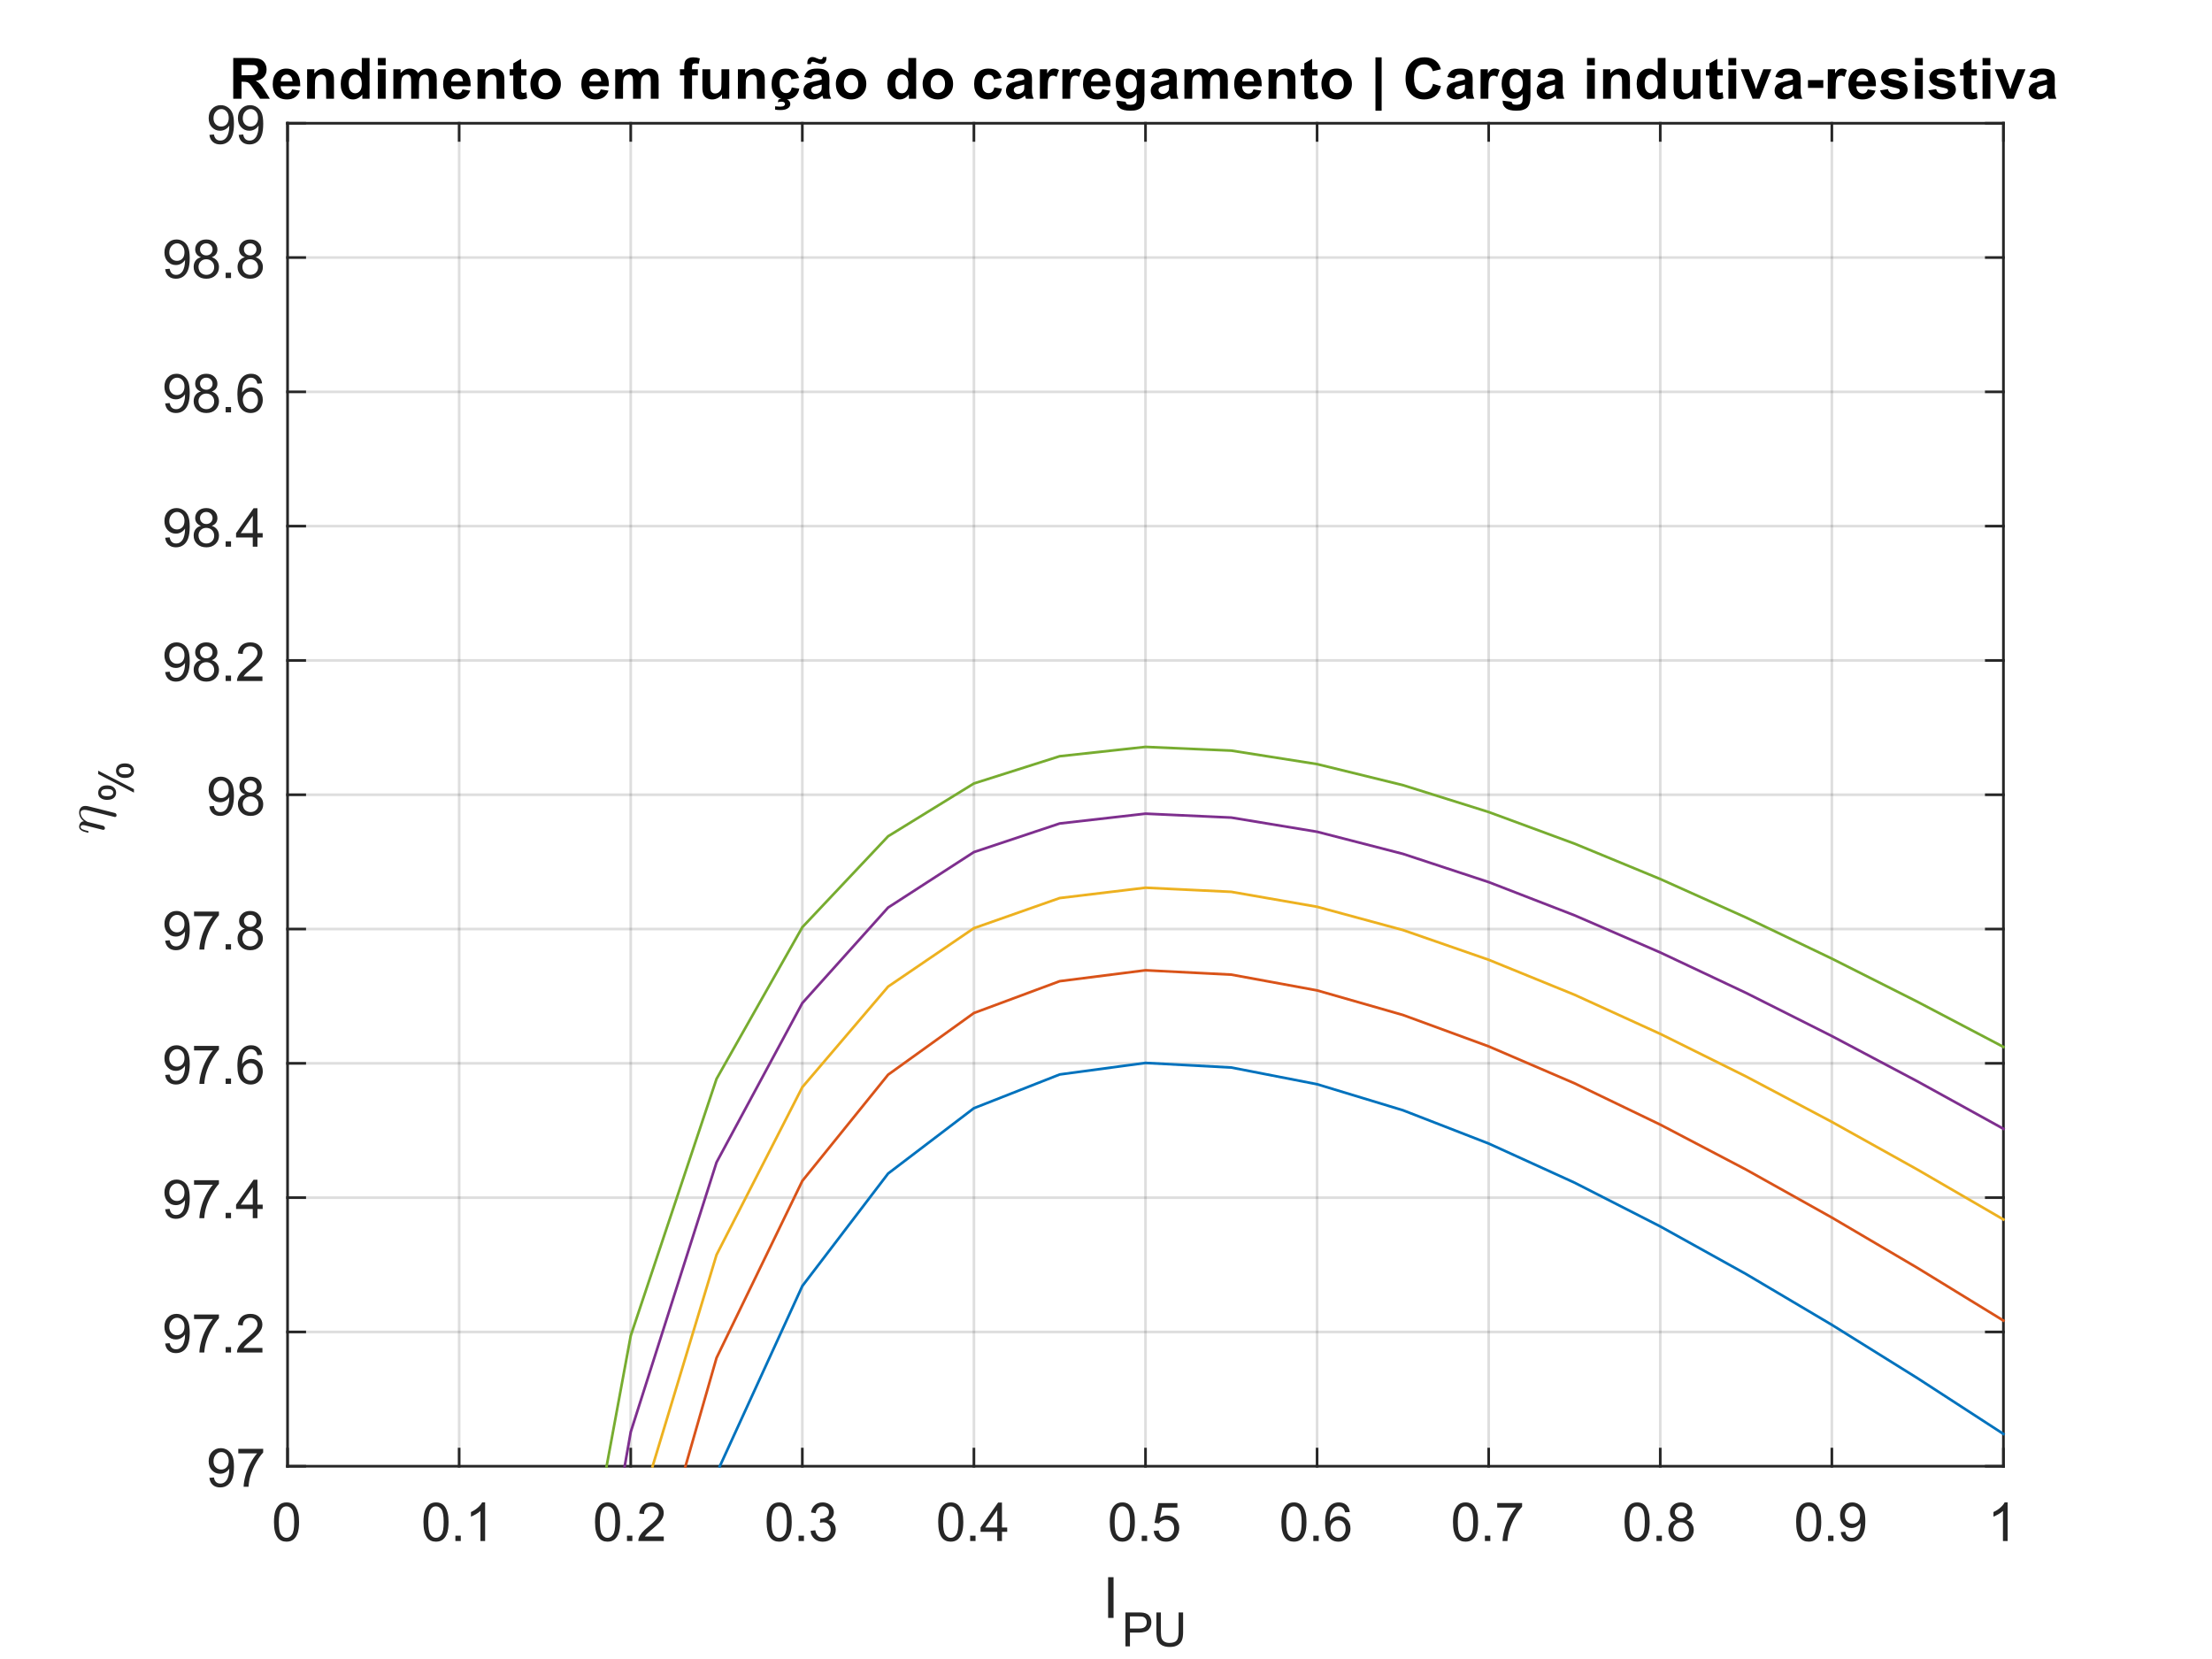 <?xml version="1.0"?>
<!DOCTYPE svg PUBLIC '-//W3C//DTD SVG 1.0//EN'
          'http://www.w3.org/TR/2001/REC-SVG-20010904/DTD/svg10.dtd'>
<svg xmlns:xlink="http://www.w3.org/1999/xlink" style="fill-opacity:1; color-rendering:auto; color-interpolation:auto; text-rendering:auto; stroke:black; stroke-linecap:square; stroke-miterlimit:10; shape-rendering:auto; stroke-opacity:1; fill:black; stroke-dasharray:none; font-weight:normal; stroke-width:1; font-family:'Dialog'; font-style:normal; stroke-linejoin:miter; font-size:12px; stroke-dashoffset:0; image-rendering:auto;" width="700" height="525" xmlns="http://www.w3.org/2000/svg"
><rect width="100%" height="100%" fill="#333333" stroke="none"/><!--Generated by the Batik Graphics2D SVG Generator--><defs id="genericDefs"
  /><g
  ><defs id="defs1"
    ><clipPath clipPathUnits="userSpaceOnUse" id="clipPath1"
      ><path d="M0 0 L700 0 L700 525 L0 525 L0 0 Z"
      /></clipPath
    ></defs
    ><g style="fill:white; stroke:white;"
    ><rect x="0" y="0" width="700" style="clip-path:url(#clipPath1); stroke:none;" height="525"
    /></g
    ><g style="fill:white; text-rendering:optimizeSpeed; color-rendering:optimizeSpeed; image-rendering:optimizeSpeed; shape-rendering:crispEdges; stroke:white; color-interpolation:sRGB;"
    ><rect x="0" width="700" height="525" y="0" style="stroke:none;"
      /><path style="stroke:none;" d="M91 464 L634 464 L634 39 L91 39 Z"
    /></g
    ><g style="stroke-linecap:butt; fill-opacity:0.149; fill:rgb(38,38,38); text-rendering:geometricPrecision; image-rendering:optimizeQuality; color-rendering:optimizeQuality; stroke-linejoin:round; stroke:rgb(38,38,38); color-interpolation:linearRGB; stroke-width:0.833; stroke-opacity:0.149;"
    ><line y2="39" style="fill:none;" x1="91" x2="91" y1="464"
      /><line y2="39" style="fill:none;" x1="145.3" x2="145.3" y1="464"
      /><line y2="39" style="fill:none;" x1="199.6" x2="199.6" y1="464"
      /><line y2="39" style="fill:none;" x1="253.9" x2="253.9" y1="464"
      /><line y2="39" style="fill:none;" x1="308.2" x2="308.2" y1="464"
      /><line y2="39" style="fill:none;" x1="362.5" x2="362.5" y1="464"
      /><line y2="39" style="fill:none;" x1="416.8" x2="416.8" y1="464"
      /><line y2="39" style="fill:none;" x1="471.1" x2="471.1" y1="464"
      /><line y2="39" style="fill:none;" x1="525.4" x2="525.4" y1="464"
      /><line y2="39" style="fill:none;" x1="579.7" x2="579.7" y1="464"
      /><line y2="39" style="fill:none;" x1="634" x2="634" y1="464"
      /><line y2="464" style="fill:none;" x1="634" x2="91" y1="464"
      /><line y2="421.501" style="fill:none;" x1="634" x2="91" y1="421.501"
      /><line y2="379" style="fill:none;" x1="634" x2="91" y1="379"
      /><line y2="336.5" style="fill:none;" x1="634" x2="91" y1="336.5"
      /><line y2="293.999" style="fill:none;" x1="634" x2="91" y1="293.999"
      /><line y2="251.5" style="fill:none;" x1="634" x2="91" y1="251.5"
      /><line y2="209.001" style="fill:none;" x1="634" x2="91" y1="209.001"
      /><line y2="166.5" style="fill:none;" x1="634" x2="91" y1="166.5"
      /><line y2="124" style="fill:none;" x1="634" x2="91" y1="124"
      /><line y2="81.499" style="fill:none;" x1="634" x2="91" y1="81.499"
      /><line y2="39" style="fill:none;" x1="634" x2="91" y1="39"
      /><line x1="91" x2="634" y1="464" style="stroke-linecap:square; fill-opacity:1; fill:none; stroke-opacity:1;" y2="464"
      /><line x1="91" x2="634" y1="39" style="stroke-linecap:square; fill-opacity:1; fill:none; stroke-opacity:1;" y2="39"
      /><line x1="91" x2="91" y1="464" style="stroke-linecap:square; fill-opacity:1; fill:none; stroke-opacity:1;" y2="458.57"
      /><line x1="145.3" x2="145.3" y1="464" style="stroke-linecap:square; fill-opacity:1; fill:none; stroke-opacity:1;" y2="458.57"
      /><line x1="199.6" x2="199.6" y1="464" style="stroke-linecap:square; fill-opacity:1; fill:none; stroke-opacity:1;" y2="458.57"
      /><line x1="253.9" x2="253.9" y1="464" style="stroke-linecap:square; fill-opacity:1; fill:none; stroke-opacity:1;" y2="458.57"
      /><line x1="308.2" x2="308.2" y1="464" style="stroke-linecap:square; fill-opacity:1; fill:none; stroke-opacity:1;" y2="458.57"
      /><line x1="362.5" x2="362.5" y1="464" style="stroke-linecap:square; fill-opacity:1; fill:none; stroke-opacity:1;" y2="458.57"
      /><line x1="416.8" x2="416.8" y1="464" style="stroke-linecap:square; fill-opacity:1; fill:none; stroke-opacity:1;" y2="458.57"
      /><line x1="471.1" x2="471.1" y1="464" style="stroke-linecap:square; fill-opacity:1; fill:none; stroke-opacity:1;" y2="458.57"
      /><line x1="525.4" x2="525.4" y1="464" style="stroke-linecap:square; fill-opacity:1; fill:none; stroke-opacity:1;" y2="458.57"
      /><line x1="579.7" x2="579.7" y1="464" style="stroke-linecap:square; fill-opacity:1; fill:none; stroke-opacity:1;" y2="458.57"
      /><line x1="634" x2="634" y1="464" style="stroke-linecap:square; fill-opacity:1; fill:none; stroke-opacity:1;" y2="458.57"
      /><line x1="91" x2="91" y1="39" style="stroke-linecap:square; fill-opacity:1; fill:none; stroke-opacity:1;" y2="44.43"
      /><line x1="145.3" x2="145.3" y1="39" style="stroke-linecap:square; fill-opacity:1; fill:none; stroke-opacity:1;" y2="44.43"
      /><line x1="199.6" x2="199.6" y1="39" style="stroke-linecap:square; fill-opacity:1; fill:none; stroke-opacity:1;" y2="44.43"
      /><line x1="253.9" x2="253.9" y1="39" style="stroke-linecap:square; fill-opacity:1; fill:none; stroke-opacity:1;" y2="44.43"
      /><line x1="308.2" x2="308.2" y1="39" style="stroke-linecap:square; fill-opacity:1; fill:none; stroke-opacity:1;" y2="44.43"
      /><line x1="362.5" x2="362.5" y1="39" style="stroke-linecap:square; fill-opacity:1; fill:none; stroke-opacity:1;" y2="44.43"
      /><line x1="416.8" x2="416.8" y1="39" style="stroke-linecap:square; fill-opacity:1; fill:none; stroke-opacity:1;" y2="44.43"
      /><line x1="471.1" x2="471.1" y1="39" style="stroke-linecap:square; fill-opacity:1; fill:none; stroke-opacity:1;" y2="44.43"
      /><line x1="525.4" x2="525.4" y1="39" style="stroke-linecap:square; fill-opacity:1; fill:none; stroke-opacity:1;" y2="44.43"
      /><line x1="579.7" x2="579.7" y1="39" style="stroke-linecap:square; fill-opacity:1; fill:none; stroke-opacity:1;" y2="44.43"
      /><line x1="634" x2="634" y1="39" style="stroke-linecap:square; fill-opacity:1; fill:none; stroke-opacity:1;" y2="44.43"
    /></g
    ><g transform="translate(91,470.667)" style="font-size:16.667px; fill:rgb(38,38,38); text-rendering:geometricPrecision; image-rendering:optimizeQuality; color-rendering:optimizeQuality; font-family:'SansSerif'; stroke:rgb(38,38,38); color-interpolation:linearRGB;"
    ><path style="stroke:none;" d="M-4.297 11 Q-4.297 8.844 -3.852 7.523 Q-3.406 6.203 -2.531 5.492 Q-1.656 4.781 -0.328 4.781 Q0.656 4.781 1.391 5.172 Q2.125 5.562 2.609 6.312 Q3.094 7.062 3.367 8.125 Q3.641 9.188 3.641 11 Q3.641 13.141 3.203 14.453 Q2.766 15.766 1.891 16.484 Q1.016 17.203 -0.328 17.203 Q-2.094 17.203 -3.094 15.953 Q-4.297 14.422 -4.297 11 ZM-2.766 11 Q-2.766 14 -2.062 14.992 Q-1.359 15.984 -0.328 15.984 Q0.703 15.984 1.406 14.984 Q2.109 13.984 2.109 11 Q2.109 8 1.406 7.008 Q0.703 6.016 -0.344 6.016 Q-1.375 6.016 -1.984 6.891 Q-2.766 8 -2.766 11 Z"
    /></g
    ><g transform="translate(145.3,470.667)" style="font-size:16.667px; fill:rgb(38,38,38); text-rendering:geometricPrecision; image-rendering:optimizeQuality; color-rendering:optimizeQuality; font-family:'SansSerif'; stroke:rgb(38,38,38); color-interpolation:linearRGB;"
    ><path style="stroke:none;" d="M-11.297 11 Q-11.297 8.844 -10.852 7.523 Q-10.406 6.203 -9.531 5.492 Q-8.656 4.781 -7.328 4.781 Q-6.344 4.781 -5.609 5.172 Q-4.875 5.562 -4.391 6.312 Q-3.906 7.062 -3.633 8.125 Q-3.359 9.188 -3.359 11 Q-3.359 13.141 -3.797 14.453 Q-4.234 15.766 -5.109 16.484 Q-5.984 17.203 -7.328 17.203 Q-9.094 17.203 -10.094 15.953 Q-11.297 14.422 -11.297 11 ZM-9.766 11 Q-9.766 14 -9.062 14.992 Q-8.359 15.984 -7.328 15.984 Q-6.297 15.984 -5.594 14.984 Q-4.891 13.984 -4.891 11 Q-4.891 8 -5.594 7.008 Q-6.297 6.016 -7.344 6.016 Q-8.375 6.016 -8.984 6.891 Q-9.766 8 -9.766 11 ZM-1.19 17 L-1.19 15.297 L0.513 15.297 L0.513 17 L-1.19 17 ZM8.219 17 L6.735 17 L6.735 7.484 Q6.188 8 5.313 8.508 Q4.438 9.016 3.735 9.281 L3.735 7.828 Q5 7.25 5.938 6.406 Q6.875 5.562 7.266 4.781 L8.219 4.781 L8.219 17 Z"
    /></g
    ><g transform="translate(199.6,470.667)" style="font-size:16.667px; fill:rgb(38,38,38); text-rendering:geometricPrecision; image-rendering:optimizeQuality; color-rendering:optimizeQuality; font-family:'SansSerif'; stroke:rgb(38,38,38); color-interpolation:linearRGB;"
    ><path style="stroke:none;" d="M-11.297 11 Q-11.297 8.844 -10.852 7.523 Q-10.406 6.203 -9.531 5.492 Q-8.656 4.781 -7.328 4.781 Q-6.344 4.781 -5.609 5.172 Q-4.875 5.562 -4.391 6.312 Q-3.906 7.062 -3.633 8.125 Q-3.359 9.188 -3.359 11 Q-3.359 13.141 -3.797 14.453 Q-4.234 15.766 -5.109 16.484 Q-5.984 17.203 -7.328 17.203 Q-9.094 17.203 -10.094 15.953 Q-11.297 14.422 -11.297 11 ZM-9.766 11 Q-9.766 14 -9.062 14.992 Q-8.359 15.984 -7.328 15.984 Q-6.297 15.984 -5.594 14.984 Q-4.891 13.984 -4.891 11 Q-4.891 8 -5.594 7.008 Q-6.297 6.016 -7.344 6.016 Q-8.375 6.016 -8.984 6.891 Q-9.766 8 -9.766 11 ZM-1.19 17 L-1.19 15.297 L0.513 15.297 L0.513 17 L-1.19 17 ZM10.454 15.562 L10.454 17 L2.407 17 Q2.391 16.453 2.579 15.969 Q2.891 15.141 3.563 14.344 Q4.235 13.547 5.516 12.5 Q7.5 10.875 8.196 9.922 Q8.891 8.969 8.891 8.125 Q8.891 7.234 8.258 6.625 Q7.625 6.016 6.61 6.016 Q5.532 6.016 4.883 6.664 Q4.235 7.312 4.219 8.453 L2.688 8.297 Q2.844 6.578 3.875 5.68 Q4.907 4.781 6.641 4.781 Q8.391 4.781 9.415 5.75 Q10.438 6.719 10.438 8.156 Q10.438 8.891 10.133 9.594 Q9.829 10.297 9.141 11.078 Q8.454 11.859 6.844 13.219 Q5.5 14.359 5.118 14.758 Q4.735 15.156 4.485 15.562 L10.454 15.562 Z"
    /></g
    ><g transform="translate(253.9,470.667)" style="font-size:16.667px; fill:rgb(38,38,38); text-rendering:geometricPrecision; image-rendering:optimizeQuality; color-rendering:optimizeQuality; font-family:'SansSerif'; stroke:rgb(38,38,38); color-interpolation:linearRGB;"
    ><path style="stroke:none;" d="M-11.297 11 Q-11.297 8.844 -10.852 7.523 Q-10.406 6.203 -9.531 5.492 Q-8.656 4.781 -7.328 4.781 Q-6.344 4.781 -5.609 5.172 Q-4.875 5.562 -4.391 6.312 Q-3.906 7.062 -3.633 8.125 Q-3.359 9.188 -3.359 11 Q-3.359 13.141 -3.797 14.453 Q-4.234 15.766 -5.109 16.484 Q-5.984 17.203 -7.328 17.203 Q-9.094 17.203 -10.094 15.953 Q-11.297 14.422 -11.297 11 ZM-9.766 11 Q-9.766 14 -9.062 14.992 Q-8.359 15.984 -7.328 15.984 Q-6.297 15.984 -5.594 14.984 Q-4.891 13.984 -4.891 11 Q-4.891 8 -5.594 7.008 Q-6.297 6.016 -7.344 6.016 Q-8.375 6.016 -8.984 6.891 Q-9.766 8 -9.766 11 ZM-1.19 17 L-1.19 15.297 L0.513 15.297 L0.513 17 L-1.19 17 ZM2.61 13.781 L4.094 13.594 Q4.36 14.859 4.977 15.422 Q5.594 15.984 6.485 15.984 Q7.532 15.984 8.258 15.25 Q8.985 14.516 8.985 13.438 Q8.985 12.406 8.313 11.742 Q7.641 11.078 6.61 11.078 Q6.188 11.078 5.547 11.234 L5.719 9.922 Q5.86 9.938 5.954 9.938 Q6.907 9.938 7.672 9.445 Q8.438 8.953 8.438 7.906 Q8.438 7.094 7.883 6.555 Q7.329 6.016 6.454 6.016 Q5.579 6.016 5 6.562 Q4.422 7.109 4.25 8.203 L2.75 7.938 Q3.032 6.438 4 5.609 Q4.969 4.781 6.422 4.781 Q7.407 4.781 8.25 5.211 Q9.094 5.641 9.532 6.375 Q9.969 7.109 9.969 7.938 Q9.969 8.734 9.547 9.383 Q9.125 10.031 8.297 10.406 Q9.375 10.656 9.977 11.445 Q10.579 12.234 10.579 13.406 Q10.579 15 9.415 16.109 Q8.25 17.219 6.469 17.219 Q4.875 17.219 3.813 16.266 Q2.75 15.312 2.61 13.781 Z"
    /></g
    ><g transform="translate(308.2,470.667)" style="font-size:16.667px; fill:rgb(38,38,38); text-rendering:geometricPrecision; image-rendering:optimizeQuality; color-rendering:optimizeQuality; font-family:'SansSerif'; stroke:rgb(38,38,38); color-interpolation:linearRGB;"
    ><path style="stroke:none;" d="M-11.297 11 Q-11.297 8.844 -10.852 7.523 Q-10.406 6.203 -9.531 5.492 Q-8.656 4.781 -7.328 4.781 Q-6.344 4.781 -5.609 5.172 Q-4.875 5.562 -4.391 6.312 Q-3.906 7.062 -3.633 8.125 Q-3.359 9.188 -3.359 11 Q-3.359 13.141 -3.797 14.453 Q-4.234 15.766 -5.109 16.484 Q-5.984 17.203 -7.328 17.203 Q-9.094 17.203 -10.094 15.953 Q-11.297 14.422 -11.297 11 ZM-9.766 11 Q-9.766 14 -9.062 14.992 Q-8.359 15.984 -7.328 15.984 Q-6.297 15.984 -5.594 14.984 Q-4.891 13.984 -4.891 11 Q-4.891 8 -5.594 7.008 Q-6.297 6.016 -7.344 6.016 Q-8.375 6.016 -8.984 6.891 Q-9.766 8 -9.766 11 ZM-1.19 17 L-1.19 15.297 L0.513 15.297 L0.513 17 L-1.19 17 ZM7.391 17 L7.391 14.094 L2.11 14.094 L2.11 12.719 L7.657 4.828 L8.875 4.828 L8.875 12.719 L10.532 12.719 L10.532 14.094 L8.875 14.094 L8.875 17 L7.391 17 ZM7.391 12.719 L7.391 7.234 L3.579 12.719 L7.391 12.719 Z"
    /></g
    ><g transform="translate(362.5,470.667)" style="font-size:16.667px; fill:rgb(38,38,38); text-rendering:geometricPrecision; image-rendering:optimizeQuality; color-rendering:optimizeQuality; font-family:'SansSerif'; stroke:rgb(38,38,38); color-interpolation:linearRGB;"
    ><path style="stroke:none;" d="M-11.297 11 Q-11.297 8.844 -10.852 7.523 Q-10.406 6.203 -9.531 5.492 Q-8.656 4.781 -7.328 4.781 Q-6.344 4.781 -5.609 5.172 Q-4.875 5.562 -4.391 6.312 Q-3.906 7.062 -3.633 8.125 Q-3.359 9.188 -3.359 11 Q-3.359 13.141 -3.797 14.453 Q-4.234 15.766 -5.109 16.484 Q-5.984 17.203 -7.328 17.203 Q-9.094 17.203 -10.094 15.953 Q-11.297 14.422 -11.297 11 ZM-9.766 11 Q-9.766 14 -9.062 14.992 Q-8.359 15.984 -7.328 15.984 Q-6.297 15.984 -5.594 14.984 Q-4.891 13.984 -4.891 11 Q-4.891 8 -5.594 7.008 Q-6.297 6.016 -7.344 6.016 Q-8.375 6.016 -8.984 6.891 Q-9.766 8 -9.766 11 ZM-1.19 17 L-1.19 15.297 L0.513 15.297 L0.513 17 L-1.19 17 ZM2.594 13.812 L4.172 13.672 Q4.344 14.828 4.977 15.406 Q5.61 15.984 6.5 15.984 Q7.579 15.984 8.329 15.172 Q9.079 14.359 9.079 13 Q9.079 11.734 8.36 10.992 Q7.641 10.25 6.485 10.25 Q5.766 10.25 5.18 10.578 Q4.594 10.906 4.266 11.438 L2.86 11.25 L4.047 5 L10.094 5 L10.094 6.422 L5.235 6.422 L4.579 9.688 Q5.672 8.938 6.875 8.938 Q8.469 8.938 9.571 10.039 Q10.672 11.141 10.672 12.875 Q10.672 14.531 9.704 15.734 Q8.532 17.203 6.5 17.203 Q4.844 17.203 3.797 16.273 Q2.75 15.344 2.594 13.812 Z"
    /></g
    ><g transform="translate(416.8,470.667)" style="font-size:16.667px; fill:rgb(38,38,38); text-rendering:geometricPrecision; image-rendering:optimizeQuality; color-rendering:optimizeQuality; font-family:'SansSerif'; stroke:rgb(38,38,38); color-interpolation:linearRGB;"
    ><path style="stroke:none;" d="M-11.297 11 Q-11.297 8.844 -10.852 7.523 Q-10.406 6.203 -9.531 5.492 Q-8.656 4.781 -7.328 4.781 Q-6.344 4.781 -5.609 5.172 Q-4.875 5.562 -4.391 6.312 Q-3.906 7.062 -3.633 8.125 Q-3.359 9.188 -3.359 11 Q-3.359 13.141 -3.797 14.453 Q-4.234 15.766 -5.109 16.484 Q-5.984 17.203 -7.328 17.203 Q-9.094 17.203 -10.094 15.953 Q-11.297 14.422 -11.297 11 ZM-9.766 11 Q-9.766 14 -9.062 14.992 Q-8.359 15.984 -7.328 15.984 Q-6.297 15.984 -5.594 14.984 Q-4.891 13.984 -4.891 11 Q-4.891 8 -5.594 7.008 Q-6.297 6.016 -7.344 6.016 Q-8.375 6.016 -8.984 6.891 Q-9.766 8 -9.766 11 ZM-1.19 17 L-1.19 15.297 L0.513 15.297 L0.513 17 L-1.19 17 ZM10.344 7.812 L8.86 7.922 Q8.672 7.047 8.297 6.656 Q7.688 6.016 6.813 6.016 Q6.094 6.016 5.547 6.406 Q4.844 6.922 4.438 7.906 Q4.032 8.891 4.016 10.719 Q4.563 9.906 5.336 9.508 Q6.11 9.109 6.969 9.109 Q8.469 9.109 9.516 10.211 Q10.563 11.312 10.563 13.047 Q10.563 14.188 10.071 15.172 Q9.579 16.156 8.711 16.68 Q7.844 17.203 6.75 17.203 Q4.891 17.203 3.711 15.828 Q2.532 14.453 2.532 11.312 Q2.532 7.781 3.829 6.172 Q4.969 4.781 6.891 4.781 Q8.329 4.781 9.25 5.586 Q10.172 6.391 10.344 7.812 ZM4.25 13.062 Q4.25 13.828 4.579 14.531 Q4.907 15.234 5.493 15.609 Q6.079 15.984 6.735 15.984 Q7.672 15.984 8.352 15.219 Q9.032 14.453 9.032 13.141 Q9.032 11.875 8.36 11.148 Q7.688 10.422 6.672 10.422 Q5.657 10.422 4.954 11.148 Q4.25 11.875 4.25 13.062 Z"
    /></g
    ><g transform="translate(471.1,470.667)" style="font-size:16.667px; fill:rgb(38,38,38); text-rendering:geometricPrecision; image-rendering:optimizeQuality; color-rendering:optimizeQuality; font-family:'SansSerif'; stroke:rgb(38,38,38); color-interpolation:linearRGB;"
    ><path style="stroke:none;" d="M-11.297 11 Q-11.297 8.844 -10.852 7.523 Q-10.406 6.203 -9.531 5.492 Q-8.656 4.781 -7.328 4.781 Q-6.344 4.781 -5.609 5.172 Q-4.875 5.562 -4.391 6.312 Q-3.906 7.062 -3.633 8.125 Q-3.359 9.188 -3.359 11 Q-3.359 13.141 -3.797 14.453 Q-4.234 15.766 -5.109 16.484 Q-5.984 17.203 -7.328 17.203 Q-9.094 17.203 -10.094 15.953 Q-11.297 14.422 -11.297 11 ZM-9.766 11 Q-9.766 14 -9.062 14.992 Q-8.359 15.984 -7.328 15.984 Q-6.297 15.984 -5.594 14.984 Q-4.891 13.984 -4.891 11 Q-4.891 8 -5.594 7.008 Q-6.297 6.016 -7.344 6.016 Q-8.375 6.016 -8.984 6.891 Q-9.766 8 -9.766 11 ZM-1.19 17 L-1.19 15.297 L0.513 15.297 L0.513 17 L-1.19 17 ZM2.704 6.422 L2.704 4.984 L10.579 4.984 L10.579 6.156 Q9.407 7.391 8.266 9.438 Q7.125 11.484 6.5 13.656 Q6.063 15.188 5.938 17 L4.391 17 Q4.422 15.562 4.961 13.531 Q5.5 11.5 6.508 9.609 Q7.516 7.719 8.657 6.422 L2.704 6.422 Z"
    /></g
    ><g transform="translate(525.4,470.667)" style="font-size:16.667px; fill:rgb(38,38,38); text-rendering:geometricPrecision; image-rendering:optimizeQuality; color-rendering:optimizeQuality; font-family:'SansSerif'; stroke:rgb(38,38,38); color-interpolation:linearRGB;"
    ><path style="stroke:none;" d="M-11.297 11 Q-11.297 8.844 -10.852 7.523 Q-10.406 6.203 -9.531 5.492 Q-8.656 4.781 -7.328 4.781 Q-6.344 4.781 -5.609 5.172 Q-4.875 5.562 -4.391 6.312 Q-3.906 7.062 -3.633 8.125 Q-3.359 9.188 -3.359 11 Q-3.359 13.141 -3.797 14.453 Q-4.234 15.766 -5.109 16.484 Q-5.984 17.203 -7.328 17.203 Q-9.094 17.203 -10.094 15.953 Q-11.297 14.422 -11.297 11 ZM-9.766 11 Q-9.766 14 -9.062 14.992 Q-8.359 15.984 -7.328 15.984 Q-6.297 15.984 -5.594 14.984 Q-4.891 13.984 -4.891 11 Q-4.891 8 -5.594 7.008 Q-6.297 6.016 -7.344 6.016 Q-8.375 6.016 -8.984 6.891 Q-9.766 8 -9.766 11 ZM-1.19 17 L-1.19 15.297 L0.513 15.297 L0.513 17 L-1.19 17 ZM4.891 10.406 Q3.969 10.062 3.516 9.43 Q3.063 8.797 3.063 7.922 Q3.063 6.594 4.024 5.688 Q4.985 4.781 6.563 4.781 Q8.157 4.781 9.125 5.703 Q10.094 6.625 10.094 7.953 Q10.094 8.812 9.657 9.438 Q9.219 10.062 8.313 10.406 Q9.422 10.766 10.008 11.578 Q10.594 12.391 10.594 13.516 Q10.594 15.078 9.493 16.141 Q8.391 17.203 6.594 17.203 Q4.782 17.203 3.68 16.141 Q2.579 15.078 2.579 13.484 Q2.579 12.297 3.18 11.492 Q3.782 10.688 4.891 10.406 ZM4.594 7.875 Q4.594 8.734 5.149 9.281 Q5.704 9.828 6.594 9.828 Q7.454 9.828 8.008 9.281 Q8.563 8.734 8.563 7.953 Q8.563 7.125 7.993 6.57 Q7.422 6.016 6.579 6.016 Q5.719 6.016 5.157 6.562 Q4.594 7.109 4.594 7.875 ZM4.11 13.484 Q4.11 14.125 4.415 14.727 Q4.719 15.328 5.321 15.656 Q5.922 15.984 6.61 15.984 Q7.672 15.984 8.375 15.289 Q9.079 14.594 9.079 13.531 Q9.079 12.453 8.36 11.75 Q7.641 11.047 6.563 11.047 Q5.5 11.047 4.805 11.742 Q4.11 12.438 4.11 13.484 Z"
    /></g
    ><g transform="translate(579.7,470.667)" style="font-size:16.667px; fill:rgb(38,38,38); text-rendering:geometricPrecision; image-rendering:optimizeQuality; color-rendering:optimizeQuality; font-family:'SansSerif'; stroke:rgb(38,38,38); color-interpolation:linearRGB;"
    ><path style="stroke:none;" d="M-11.297 11 Q-11.297 8.844 -10.852 7.523 Q-10.406 6.203 -9.531 5.492 Q-8.656 4.781 -7.328 4.781 Q-6.344 4.781 -5.609 5.172 Q-4.875 5.562 -4.391 6.312 Q-3.906 7.062 -3.633 8.125 Q-3.359 9.188 -3.359 11 Q-3.359 13.141 -3.797 14.453 Q-4.234 15.766 -5.109 16.484 Q-5.984 17.203 -7.328 17.203 Q-9.094 17.203 -10.094 15.953 Q-11.297 14.422 -11.297 11 ZM-9.766 11 Q-9.766 14 -9.062 14.992 Q-8.359 15.984 -7.328 15.984 Q-6.297 15.984 -5.594 14.984 Q-4.891 13.984 -4.891 11 Q-4.891 8 -5.594 7.008 Q-6.297 6.016 -7.344 6.016 Q-8.375 6.016 -8.984 6.891 Q-9.766 8 -9.766 11 ZM-1.19 17 L-1.19 15.297 L0.513 15.297 L0.513 17 L-1.19 17 ZM2.829 14.188 L4.25 14.047 Q4.438 15.062 4.954 15.523 Q5.469 15.984 6.282 15.984 Q6.969 15.984 7.485 15.664 Q8 15.344 8.336 14.82 Q8.672 14.297 8.891 13.398 Q9.11 12.5 9.11 11.578 Q9.11 11.469 9.11 11.266 Q8.657 11.984 7.883 12.43 Q7.11 12.875 6.204 12.875 Q4.688 12.875 3.641 11.781 Q2.594 10.688 2.594 8.891 Q2.594 7.031 3.688 5.906 Q4.782 4.781 6.422 4.781 Q7.61 4.781 8.594 5.422 Q9.579 6.062 10.086 7.242 Q10.594 8.422 10.594 10.672 Q10.594 13 10.086 14.383 Q9.579 15.766 8.579 16.484 Q7.579 17.203 6.235 17.203 Q4.813 17.203 3.907 16.414 Q3 15.625 2.829 14.188 ZM8.938 8.812 Q8.938 7.531 8.25 6.773 Q7.563 6.016 6.61 6.016 Q5.61 6.016 4.868 6.828 Q4.125 7.641 4.125 8.938 Q4.125 10.109 4.829 10.828 Q5.532 11.547 6.563 11.547 Q7.61 11.547 8.274 10.828 Q8.938 10.109 8.938 8.812 Z"
    /></g
    ><g transform="translate(634,470.667)" style="font-size:16.667px; fill:rgb(38,38,38); text-rendering:geometricPrecision; image-rendering:optimizeQuality; color-rendering:optimizeQuality; font-family:'SansSerif'; stroke:rgb(38,38,38); color-interpolation:linearRGB;"
    ><path style="stroke:none;" d="M1.328 17 L-0.156 17 L-0.156 7.484 Q-0.703 8 -1.578 8.508 Q-2.453 9.016 -3.156 9.281 L-3.156 7.828 Q-1.891 7.25 -0.953 6.406 Q-0.016 5.562 0.375 4.781 L1.328 4.781 L1.328 17 Z"
    /></g
    ><g transform="translate(349,512)" style="font-size:18.333px; fill:rgb(38,38,38); text-rendering:geometricPrecision; image-rendering:optimizeQuality; color-rendering:optimizeQuality; font-family:'SansSerif'; stroke:rgb(38,38,38); color-interpolation:linearRGB;"
    ><path style="stroke:none;" d="M1.672 0 L1.672 -12.891 L3.391 -12.891 L3.391 0 L1.672 0 Z"
    /></g
    ><g transform="translate(355,521)" style="font-size:14.667px; fill:rgb(38,38,38); text-rendering:geometricPrecision; image-rendering:optimizeQuality; color-rendering:optimizeQuality; font-family:'SansSerif'; stroke:rgb(38,38,38); color-interpolation:linearRGB;"
    ><path style="stroke:none;" d="M1.156 0 L1.156 -10.734 L5.203 -10.734 Q6.281 -10.734 6.844 -10.641 Q7.625 -10.5 8.164 -10.133 Q8.703 -9.766 9.031 -9.102 Q9.359 -8.438 9.359 -7.625 Q9.359 -6.266 8.484 -5.312 Q7.609 -4.359 5.328 -4.359 L2.578 -4.359 L2.578 0 L1.156 0 ZM2.578 -5.625 L5.359 -5.625 Q6.734 -5.625 7.312 -6.141 Q7.891 -6.656 7.891 -7.594 Q7.891 -8.266 7.547 -8.742 Q7.203 -9.219 6.656 -9.375 Q6.297 -9.469 5.328 -9.469 L2.578 -9.469 L2.578 -5.625 ZM17.979 -10.734 L19.401 -10.734 L19.401 -4.531 Q19.401 -2.922 19.033 -1.969 Q18.666 -1.016 17.713 -0.414 Q16.76 0.188 15.197 0.188 Q13.697 0.188 12.736 -0.336 Q11.776 -0.859 11.361 -1.844 Q10.947 -2.828 10.947 -4.531 L10.947 -10.734 L12.369 -10.734 L12.369 -4.547 Q12.369 -3.141 12.635 -2.477 Q12.901 -1.812 13.533 -1.453 Q14.166 -1.094 15.072 -1.094 Q16.651 -1.094 17.315 -1.805 Q17.979 -2.516 17.979 -4.547 L17.979 -10.734 Z"
    /></g
    ><g style="fill:rgb(38,38,38); text-rendering:geometricPrecision; image-rendering:optimizeQuality; color-rendering:optimizeQuality; stroke-linejoin:round; stroke:rgb(38,38,38); color-interpolation:linearRGB; stroke-width:0.833;"
    ><line y2="39" style="fill:none;" x1="91" x2="91" y1="464"
      /><line y2="39" style="fill:none;" x1="634" x2="634" y1="464"
      /><line y2="464" style="fill:none;" x1="91" x2="96.43" y1="464"
      /><line y2="421.501" style="fill:none;" x1="91" x2="96.43" y1="421.501"
      /><line y2="379" style="fill:none;" x1="91" x2="96.43" y1="379"
      /><line y2="336.5" style="fill:none;" x1="91" x2="96.43" y1="336.5"
      /><line y2="293.999" style="fill:none;" x1="91" x2="96.43" y1="293.999"
      /><line y2="251.5" style="fill:none;" x1="91" x2="96.43" y1="251.5"
      /><line y2="209.001" style="fill:none;" x1="91" x2="96.43" y1="209.001"
      /><line y2="166.5" style="fill:none;" x1="91" x2="96.43" y1="166.5"
      /><line y2="124" style="fill:none;" x1="91" x2="96.43" y1="124"
      /><line y2="81.499" style="fill:none;" x1="91" x2="96.43" y1="81.499"
      /><line y2="39" style="fill:none;" x1="91" x2="96.43" y1="39"
      /><line y2="464" style="fill:none;" x1="634" x2="628.57" y1="464"
      /><line y2="421.501" style="fill:none;" x1="634" x2="628.57" y1="421.501"
      /><line y2="379" style="fill:none;" x1="634" x2="628.57" y1="379"
      /><line y2="336.5" style="fill:none;" x1="634" x2="628.57" y1="336.5"
      /><line y2="293.999" style="fill:none;" x1="634" x2="628.57" y1="293.999"
      /><line y2="251.5" style="fill:none;" x1="634" x2="628.57" y1="251.5"
      /><line y2="209.001" style="fill:none;" x1="634" x2="628.57" y1="209.001"
      /><line y2="166.5" style="fill:none;" x1="634" x2="628.57" y1="166.5"
      /><line y2="124" style="fill:none;" x1="634" x2="628.57" y1="124"
      /><line y2="81.499" style="fill:none;" x1="634" x2="628.57" y1="81.499"
      /><line y2="39" style="fill:none;" x1="634" x2="628.57" y1="39"
    /></g
    ><g transform="translate(84.333,464)" style="font-size:16.667px; fill:rgb(38,38,38); text-rendering:geometricPrecision; image-rendering:optimizeQuality; color-rendering:optimizeQuality; font-family:'SansSerif'; stroke:rgb(38,38,38); color-interpolation:linearRGB;"
    ><path style="stroke:none;" d="M-18.062 3.688 L-16.641 3.547 Q-16.453 4.562 -15.938 5.023 Q-15.422 5.484 -14.609 5.484 Q-13.922 5.484 -13.406 5.164 Q-12.891 4.844 -12.555 4.32 Q-12.219 3.797 -12 2.898 Q-11.781 2 -11.781 1.078 Q-11.781 0.969 -11.781 0.766 Q-12.234 1.484 -13.008 1.93 Q-13.781 2.375 -14.688 2.375 Q-16.203 2.375 -17.25 1.281 Q-18.297 0.188 -18.297 -1.609 Q-18.297 -3.469 -17.203 -4.594 Q-16.109 -5.719 -14.469 -5.719 Q-13.281 -5.719 -12.297 -5.078 Q-11.312 -4.438 -10.805 -3.258 Q-10.297 -2.078 -10.297 0.172 Q-10.297 2.5 -10.805 3.883 Q-11.312 5.266 -12.312 5.984 Q-13.312 6.703 -14.656 6.703 Q-16.078 6.703 -16.984 5.914 Q-17.891 5.125 -18.062 3.688 ZM-11.953 -1.688 Q-11.953 -2.969 -12.641 -3.727 Q-13.328 -4.484 -14.281 -4.484 Q-15.281 -4.484 -16.023 -3.672 Q-16.766 -2.859 -16.766 -1.562 Q-16.766 -0.391 -16.062 0.328 Q-15.359 1.047 -14.328 1.047 Q-13.281 1.047 -12.617 0.328 Q-11.953 -0.391 -11.953 -1.688 ZM-8.924 -4.078 L-8.924 -5.516 L-1.049 -5.516 L-1.049 -4.344 Q-2.221 -3.109 -3.362 -1.062 Q-4.502 0.984 -5.127 3.156 Q-5.565 4.688 -5.69 6.5 L-7.237 6.5 Q-7.205 5.062 -6.666 3.031 Q-6.127 1 -5.119 -0.891 Q-4.112 -2.781 -2.971 -4.078 L-8.924 -4.078 Z"
    /></g
    ><g transform="translate(84.333,421.501)" style="font-size:16.667px; fill:rgb(38,38,38); text-rendering:geometricPrecision; image-rendering:optimizeQuality; color-rendering:optimizeQuality; font-family:'SansSerif'; stroke:rgb(38,38,38); color-interpolation:linearRGB;"
    ><path style="stroke:none;" d="M-32.062 3.688 L-30.641 3.547 Q-30.453 4.562 -29.938 5.023 Q-29.422 5.484 -28.609 5.484 Q-27.922 5.484 -27.406 5.164 Q-26.891 4.844 -26.555 4.32 Q-26.219 3.797 -26 2.898 Q-25.781 2 -25.781 1.078 Q-25.781 0.969 -25.781 0.766 Q-26.234 1.484 -27.008 1.93 Q-27.781 2.375 -28.688 2.375 Q-30.203 2.375 -31.25 1.281 Q-32.297 0.188 -32.297 -1.609 Q-32.297 -3.469 -31.203 -4.594 Q-30.109 -5.719 -28.469 -5.719 Q-27.281 -5.719 -26.297 -5.078 Q-25.312 -4.438 -24.805 -3.258 Q-24.297 -2.078 -24.297 0.172 Q-24.297 2.5 -24.805 3.883 Q-25.312 5.266 -26.312 5.984 Q-27.312 6.703 -28.656 6.703 Q-30.078 6.703 -30.984 5.914 Q-31.891 5.125 -32.062 3.688 ZM-25.953 -1.688 Q-25.953 -2.969 -26.641 -3.727 Q-27.328 -4.484 -28.281 -4.484 Q-29.281 -4.484 -30.023 -3.672 Q-30.766 -2.859 -30.766 -1.562 Q-30.766 -0.391 -30.062 0.328 Q-29.359 1.047 -28.328 1.047 Q-27.281 1.047 -26.617 0.328 Q-25.953 -0.391 -25.953 -1.688 ZM-22.924 -4.078 L-22.924 -5.516 L-15.049 -5.516 L-15.049 -4.344 Q-16.221 -3.109 -17.362 -1.062 Q-18.502 0.984 -19.127 3.156 Q-19.565 4.688 -19.69 6.5 L-21.237 6.5 Q-21.205 5.062 -20.666 3.031 Q-20.127 1 -19.119 -0.891 Q-18.112 -2.781 -16.971 -4.078 L-22.924 -4.078 ZM-12.926 6.5 L-12.926 4.797 L-11.223 4.797 L-11.223 6.5 L-12.926 6.5 ZM-1.283 5.062 L-1.283 6.5 L-9.33 6.5 Q-9.345 5.953 -9.158 5.469 Q-8.845 4.641 -8.174 3.844 Q-7.502 3.047 -6.221 2 Q-4.236 0.375 -3.541 -0.578 Q-2.845 -1.531 -2.845 -2.375 Q-2.845 -3.266 -3.478 -3.875 Q-4.111 -4.484 -5.127 -4.484 Q-6.205 -4.484 -6.853 -3.836 Q-7.502 -3.188 -7.517 -2.047 L-9.049 -2.203 Q-8.892 -3.922 -7.861 -4.82 Q-6.83 -5.719 -5.096 -5.719 Q-3.345 -5.719 -2.322 -4.75 Q-1.299 -3.781 -1.299 -2.344 Q-1.299 -1.609 -1.603 -0.906 Q-1.908 -0.203 -2.595 0.578 Q-3.283 1.359 -4.892 2.719 Q-6.236 3.859 -6.619 4.258 Q-7.002 4.656 -7.252 5.062 L-1.283 5.062 Z"
    /></g
    ><g transform="translate(84.333,379)" style="font-size:16.667px; fill:rgb(38,38,38); text-rendering:geometricPrecision; image-rendering:optimizeQuality; color-rendering:optimizeQuality; font-family:'SansSerif'; stroke:rgb(38,38,38); color-interpolation:linearRGB;"
    ><path style="stroke:none;" d="M-32.062 3.688 L-30.641 3.547 Q-30.453 4.562 -29.938 5.023 Q-29.422 5.484 -28.609 5.484 Q-27.922 5.484 -27.406 5.164 Q-26.891 4.844 -26.555 4.32 Q-26.219 3.797 -26 2.898 Q-25.781 2 -25.781 1.078 Q-25.781 0.969 -25.781 0.766 Q-26.234 1.484 -27.008 1.93 Q-27.781 2.375 -28.688 2.375 Q-30.203 2.375 -31.25 1.281 Q-32.297 0.188 -32.297 -1.609 Q-32.297 -3.469 -31.203 -4.594 Q-30.109 -5.719 -28.469 -5.719 Q-27.281 -5.719 -26.297 -5.078 Q-25.312 -4.438 -24.805 -3.258 Q-24.297 -2.078 -24.297 0.172 Q-24.297 2.5 -24.805 3.883 Q-25.312 5.266 -26.312 5.984 Q-27.312 6.703 -28.656 6.703 Q-30.078 6.703 -30.984 5.914 Q-31.891 5.125 -32.062 3.688 ZM-25.953 -1.688 Q-25.953 -2.969 -26.641 -3.727 Q-27.328 -4.484 -28.281 -4.484 Q-29.281 -4.484 -30.023 -3.672 Q-30.766 -2.859 -30.766 -1.562 Q-30.766 -0.391 -30.062 0.328 Q-29.359 1.047 -28.328 1.047 Q-27.281 1.047 -26.617 0.328 Q-25.953 -0.391 -25.953 -1.688 ZM-22.924 -4.078 L-22.924 -5.516 L-15.049 -5.516 L-15.049 -4.344 Q-16.221 -3.109 -17.362 -1.062 Q-18.502 0.984 -19.127 3.156 Q-19.565 4.688 -19.69 6.5 L-21.237 6.5 Q-21.205 5.062 -20.666 3.031 Q-20.127 1 -19.119 -0.891 Q-18.112 -2.781 -16.971 -4.078 L-22.924 -4.078 ZM-12.926 6.5 L-12.926 4.797 L-11.223 4.797 L-11.223 6.5 L-12.926 6.5 ZM-4.346 6.5 L-4.346 3.594 L-9.627 3.594 L-9.627 2.219 L-4.08 -5.672 L-2.861 -5.672 L-2.861 2.219 L-1.205 2.219 L-1.205 3.594 L-2.861 3.594 L-2.861 6.5 L-4.346 6.5 ZM-4.346 2.219 L-4.346 -3.266 L-8.158 2.219 L-4.346 2.219 Z"
    /></g
    ><g transform="translate(84.333,336.5)" style="font-size:16.667px; fill:rgb(38,38,38); text-rendering:geometricPrecision; image-rendering:optimizeQuality; color-rendering:optimizeQuality; font-family:'SansSerif'; stroke:rgb(38,38,38); color-interpolation:linearRGB;"
    ><path style="stroke:none;" d="M-32.062 3.688 L-30.641 3.547 Q-30.453 4.562 -29.938 5.023 Q-29.422 5.484 -28.609 5.484 Q-27.922 5.484 -27.406 5.164 Q-26.891 4.844 -26.555 4.32 Q-26.219 3.797 -26 2.898 Q-25.781 2 -25.781 1.078 Q-25.781 0.969 -25.781 0.766 Q-26.234 1.484 -27.008 1.93 Q-27.781 2.375 -28.688 2.375 Q-30.203 2.375 -31.25 1.281 Q-32.297 0.188 -32.297 -1.609 Q-32.297 -3.469 -31.203 -4.594 Q-30.109 -5.719 -28.469 -5.719 Q-27.281 -5.719 -26.297 -5.078 Q-25.312 -4.438 -24.805 -3.258 Q-24.297 -2.078 -24.297 0.172 Q-24.297 2.5 -24.805 3.883 Q-25.312 5.266 -26.312 5.984 Q-27.312 6.703 -28.656 6.703 Q-30.078 6.703 -30.984 5.914 Q-31.891 5.125 -32.062 3.688 ZM-25.953 -1.688 Q-25.953 -2.969 -26.641 -3.727 Q-27.328 -4.484 -28.281 -4.484 Q-29.281 -4.484 -30.023 -3.672 Q-30.766 -2.859 -30.766 -1.562 Q-30.766 -0.391 -30.062 0.328 Q-29.359 1.047 -28.328 1.047 Q-27.281 1.047 -26.617 0.328 Q-25.953 -0.391 -25.953 -1.688 ZM-22.924 -4.078 L-22.924 -5.516 L-15.049 -5.516 L-15.049 -4.344 Q-16.221 -3.109 -17.362 -1.062 Q-18.502 0.984 -19.127 3.156 Q-19.565 4.688 -19.69 6.5 L-21.237 6.5 Q-21.205 5.062 -20.666 3.031 Q-20.127 1 -19.119 -0.891 Q-18.112 -2.781 -16.971 -4.078 L-22.924 -4.078 ZM-12.926 6.5 L-12.926 4.797 L-11.223 4.797 L-11.223 6.5 L-12.926 6.5 ZM-1.392 -2.688 L-2.877 -2.578 Q-3.064 -3.453 -3.439 -3.844 Q-4.049 -4.484 -4.924 -4.484 Q-5.642 -4.484 -6.189 -4.094 Q-6.892 -3.578 -7.299 -2.594 Q-7.705 -1.609 -7.721 0.219 Q-7.174 -0.594 -6.4 -0.992 Q-5.627 -1.391 -4.767 -1.391 Q-3.267 -1.391 -2.22 -0.289 Q-1.174 0.812 -1.174 2.547 Q-1.174 3.688 -1.666 4.672 Q-2.158 5.656 -3.025 6.18 Q-3.892 6.703 -4.986 6.703 Q-6.846 6.703 -8.025 5.328 Q-9.205 3.953 -9.205 0.812 Q-9.205 -2.719 -7.908 -4.328 Q-6.767 -5.719 -4.846 -5.719 Q-3.408 -5.719 -2.486 -4.914 Q-1.564 -4.109 -1.392 -2.688 ZM-7.486 2.562 Q-7.486 3.328 -7.158 4.031 Q-6.83 4.734 -6.244 5.109 Q-5.658 5.484 -5.002 5.484 Q-4.064 5.484 -3.385 4.719 Q-2.705 3.953 -2.705 2.641 Q-2.705 1.375 -3.377 0.648 Q-4.049 -0.078 -5.064 -0.078 Q-6.08 -0.078 -6.783 0.648 Q-7.486 1.375 -7.486 2.562 Z"
    /></g
    ><g transform="translate(84.333,293.999)" style="font-size:16.667px; fill:rgb(38,38,38); text-rendering:geometricPrecision; image-rendering:optimizeQuality; color-rendering:optimizeQuality; font-family:'SansSerif'; stroke:rgb(38,38,38); color-interpolation:linearRGB;"
    ><path style="stroke:none;" d="M-32.062 3.688 L-30.641 3.547 Q-30.453 4.562 -29.938 5.023 Q-29.422 5.484 -28.609 5.484 Q-27.922 5.484 -27.406 5.164 Q-26.891 4.844 -26.555 4.32 Q-26.219 3.797 -26 2.898 Q-25.781 2 -25.781 1.078 Q-25.781 0.969 -25.781 0.766 Q-26.234 1.484 -27.008 1.93 Q-27.781 2.375 -28.688 2.375 Q-30.203 2.375 -31.25 1.281 Q-32.297 0.188 -32.297 -1.609 Q-32.297 -3.469 -31.203 -4.594 Q-30.109 -5.719 -28.469 -5.719 Q-27.281 -5.719 -26.297 -5.078 Q-25.312 -4.438 -24.805 -3.258 Q-24.297 -2.078 -24.297 0.172 Q-24.297 2.5 -24.805 3.883 Q-25.312 5.266 -26.312 5.984 Q-27.312 6.703 -28.656 6.703 Q-30.078 6.703 -30.984 5.914 Q-31.891 5.125 -32.062 3.688 ZM-25.953 -1.688 Q-25.953 -2.969 -26.641 -3.727 Q-27.328 -4.484 -28.281 -4.484 Q-29.281 -4.484 -30.023 -3.672 Q-30.766 -2.859 -30.766 -1.562 Q-30.766 -0.391 -30.062 0.328 Q-29.359 1.047 -28.328 1.047 Q-27.281 1.047 -26.617 0.328 Q-25.953 -0.391 -25.953 -1.688 ZM-22.924 -4.078 L-22.924 -5.516 L-15.049 -5.516 L-15.049 -4.344 Q-16.221 -3.109 -17.362 -1.062 Q-18.502 0.984 -19.127 3.156 Q-19.565 4.688 -19.69 6.5 L-21.237 6.5 Q-21.205 5.062 -20.666 3.031 Q-20.127 1 -19.119 -0.891 Q-18.112 -2.781 -16.971 -4.078 L-22.924 -4.078 ZM-12.926 6.5 L-12.926 4.797 L-11.223 4.797 L-11.223 6.5 L-12.926 6.5 ZM-6.846 -0.094 Q-7.767 -0.438 -8.22 -1.07 Q-8.674 -1.703 -8.674 -2.578 Q-8.674 -3.906 -7.713 -4.812 Q-6.752 -5.719 -5.174 -5.719 Q-3.58 -5.719 -2.611 -4.797 Q-1.642 -3.875 -1.642 -2.547 Q-1.642 -1.688 -2.08 -1.062 Q-2.517 -0.438 -3.424 -0.094 Q-2.314 0.266 -1.728 1.078 Q-1.142 1.891 -1.142 3.016 Q-1.142 4.578 -2.244 5.641 Q-3.345 6.703 -5.142 6.703 Q-6.955 6.703 -8.056 5.641 Q-9.158 4.578 -9.158 2.984 Q-9.158 1.797 -8.556 0.992 Q-7.955 0.188 -6.846 -0.094 ZM-7.142 -2.625 Q-7.142 -1.766 -6.588 -1.219 Q-6.033 -0.672 -5.142 -0.672 Q-4.283 -0.672 -3.728 -1.219 Q-3.174 -1.766 -3.174 -2.547 Q-3.174 -3.375 -3.744 -3.93 Q-4.314 -4.484 -5.158 -4.484 Q-6.017 -4.484 -6.58 -3.938 Q-7.142 -3.391 -7.142 -2.625 ZM-7.627 2.984 Q-7.627 3.625 -7.322 4.227 Q-7.017 4.828 -6.416 5.156 Q-5.814 5.484 -5.127 5.484 Q-4.064 5.484 -3.361 4.789 Q-2.658 4.094 -2.658 3.031 Q-2.658 1.953 -3.377 1.25 Q-4.096 0.547 -5.174 0.547 Q-6.236 0.547 -6.931 1.242 Q-7.627 1.938 -7.627 2.984 Z"
    /></g
    ><g transform="translate(84.333,251.5)" style="font-size:16.667px; fill:rgb(38,38,38); text-rendering:geometricPrecision; image-rendering:optimizeQuality; color-rendering:optimizeQuality; font-family:'SansSerif'; stroke:rgb(38,38,38); color-interpolation:linearRGB;"
    ><path style="stroke:none;" d="M-18.062 3.688 L-16.641 3.547 Q-16.453 4.562 -15.938 5.023 Q-15.422 5.484 -14.609 5.484 Q-13.922 5.484 -13.406 5.164 Q-12.891 4.844 -12.555 4.32 Q-12.219 3.797 -12 2.898 Q-11.781 2 -11.781 1.078 Q-11.781 0.969 -11.781 0.766 Q-12.234 1.484 -13.008 1.93 Q-13.781 2.375 -14.688 2.375 Q-16.203 2.375 -17.25 1.281 Q-18.297 0.188 -18.297 -1.609 Q-18.297 -3.469 -17.203 -4.594 Q-16.109 -5.719 -14.469 -5.719 Q-13.281 -5.719 -12.297 -5.078 Q-11.312 -4.438 -10.805 -3.258 Q-10.297 -2.078 -10.297 0.172 Q-10.297 2.5 -10.805 3.883 Q-11.312 5.266 -12.312 5.984 Q-13.312 6.703 -14.656 6.703 Q-16.078 6.703 -16.984 5.914 Q-17.891 5.125 -18.062 3.688 ZM-11.953 -1.688 Q-11.953 -2.969 -12.641 -3.727 Q-13.328 -4.484 -14.281 -4.484 Q-15.281 -4.484 -16.023 -3.672 Q-16.766 -2.859 -16.766 -1.562 Q-16.766 -0.391 -16.062 0.328 Q-15.359 1.047 -14.328 1.047 Q-13.281 1.047 -12.617 0.328 Q-11.953 -0.391 -11.953 -1.688 ZM-6.737 -0.094 Q-7.659 -0.438 -8.112 -1.07 Q-8.565 -1.703 -8.565 -2.578 Q-8.565 -3.906 -7.604 -4.812 Q-6.643 -5.719 -5.065 -5.719 Q-3.471 -5.719 -2.502 -4.797 Q-1.534 -3.875 -1.534 -2.547 Q-1.534 -1.688 -1.971 -1.062 Q-2.409 -0.438 -3.315 -0.094 Q-2.205 0.266 -1.619 1.078 Q-1.034 1.891 -1.034 3.016 Q-1.034 4.578 -2.135 5.641 Q-3.237 6.703 -5.034 6.703 Q-6.846 6.703 -7.947 5.641 Q-9.049 4.578 -9.049 2.984 Q-9.049 1.797 -8.447 0.992 Q-7.846 0.188 -6.737 -0.094 ZM-7.034 -2.625 Q-7.034 -1.766 -6.479 -1.219 Q-5.924 -0.672 -5.034 -0.672 Q-4.174 -0.672 -3.619 -1.219 Q-3.065 -1.766 -3.065 -2.547 Q-3.065 -3.375 -3.635 -3.93 Q-4.205 -4.484 -5.049 -4.484 Q-5.909 -4.484 -6.471 -3.938 Q-7.034 -3.391 -7.034 -2.625 ZM-7.518 2.984 Q-7.518 3.625 -7.213 4.227 Q-6.909 4.828 -6.307 5.156 Q-5.705 5.484 -5.018 5.484 Q-3.955 5.484 -3.252 4.789 Q-2.549 4.094 -2.549 3.031 Q-2.549 1.953 -3.268 1.25 Q-3.987 0.547 -5.065 0.547 Q-6.127 0.547 -6.822 1.242 Q-7.518 1.938 -7.518 2.984 Z"
    /></g
    ><g transform="translate(84.333,209.001)" style="font-size:16.667px; fill:rgb(38,38,38); text-rendering:geometricPrecision; image-rendering:optimizeQuality; color-rendering:optimizeQuality; font-family:'SansSerif'; stroke:rgb(38,38,38); color-interpolation:linearRGB;"
    ><path style="stroke:none;" d="M-32.062 3.688 L-30.641 3.547 Q-30.453 4.562 -29.938 5.023 Q-29.422 5.484 -28.609 5.484 Q-27.922 5.484 -27.406 5.164 Q-26.891 4.844 -26.555 4.32 Q-26.219 3.797 -26 2.898 Q-25.781 2 -25.781 1.078 Q-25.781 0.969 -25.781 0.766 Q-26.234 1.484 -27.008 1.93 Q-27.781 2.375 -28.688 2.375 Q-30.203 2.375 -31.25 1.281 Q-32.297 0.188 -32.297 -1.609 Q-32.297 -3.469 -31.203 -4.594 Q-30.109 -5.719 -28.469 -5.719 Q-27.281 -5.719 -26.297 -5.078 Q-25.312 -4.438 -24.805 -3.258 Q-24.297 -2.078 -24.297 0.172 Q-24.297 2.5 -24.805 3.883 Q-25.312 5.266 -26.312 5.984 Q-27.312 6.703 -28.656 6.703 Q-30.078 6.703 -30.984 5.914 Q-31.891 5.125 -32.062 3.688 ZM-25.953 -1.688 Q-25.953 -2.969 -26.641 -3.727 Q-27.328 -4.484 -28.281 -4.484 Q-29.281 -4.484 -30.023 -3.672 Q-30.766 -2.859 -30.766 -1.562 Q-30.766 -0.391 -30.062 0.328 Q-29.359 1.047 -28.328 1.047 Q-27.281 1.047 -26.617 0.328 Q-25.953 -0.391 -25.953 -1.688 ZM-20.737 -0.094 Q-21.659 -0.438 -22.112 -1.07 Q-22.565 -1.703 -22.565 -2.578 Q-22.565 -3.906 -21.604 -4.812 Q-20.643 -5.719 -19.065 -5.719 Q-17.471 -5.719 -16.502 -4.797 Q-15.534 -3.875 -15.534 -2.547 Q-15.534 -1.688 -15.971 -1.062 Q-16.409 -0.438 -17.315 -0.094 Q-16.205 0.266 -15.619 1.078 Q-15.034 1.891 -15.034 3.016 Q-15.034 4.578 -16.135 5.641 Q-17.237 6.703 -19.034 6.703 Q-20.846 6.703 -21.948 5.641 Q-23.049 4.578 -23.049 2.984 Q-23.049 1.797 -22.448 0.992 Q-21.846 0.188 -20.737 -0.094 ZM-21.034 -2.625 Q-21.034 -1.766 -20.479 -1.219 Q-19.924 -0.672 -19.034 -0.672 Q-18.174 -0.672 -17.619 -1.219 Q-17.065 -1.766 -17.065 -2.547 Q-17.065 -3.375 -17.635 -3.93 Q-18.205 -4.484 -19.049 -4.484 Q-19.909 -4.484 -20.471 -3.938 Q-21.034 -3.391 -21.034 -2.625 ZM-21.518 2.984 Q-21.518 3.625 -21.213 4.227 Q-20.909 4.828 -20.307 5.156 Q-19.705 5.484 -19.018 5.484 Q-17.955 5.484 -17.252 4.789 Q-16.549 4.094 -16.549 3.031 Q-16.549 1.953 -17.268 1.25 Q-17.987 0.547 -19.065 0.547 Q-20.127 0.547 -20.823 1.242 Q-21.518 1.938 -21.518 2.984 ZM-12.926 6.5 L-12.926 4.797 L-11.223 4.797 L-11.223 6.5 L-12.926 6.5 ZM-1.283 5.062 L-1.283 6.5 L-9.33 6.5 Q-9.345 5.953 -9.158 5.469 Q-8.845 4.641 -8.174 3.844 Q-7.502 3.047 -6.221 2 Q-4.236 0.375 -3.541 -0.578 Q-2.845 -1.531 -2.845 -2.375 Q-2.845 -3.266 -3.478 -3.875 Q-4.111 -4.484 -5.127 -4.484 Q-6.205 -4.484 -6.853 -3.836 Q-7.502 -3.188 -7.517 -2.047 L-9.049 -2.203 Q-8.892 -3.922 -7.861 -4.82 Q-6.83 -5.719 -5.096 -5.719 Q-3.345 -5.719 -2.322 -4.75 Q-1.299 -3.781 -1.299 -2.344 Q-1.299 -1.609 -1.603 -0.906 Q-1.908 -0.203 -2.595 0.578 Q-3.283 1.359 -4.892 2.719 Q-6.236 3.859 -6.619 4.258 Q-7.002 4.656 -7.252 5.062 L-1.283 5.062 Z"
    /></g
    ><g transform="translate(84.333,166.5)" style="font-size:16.667px; fill:rgb(38,38,38); text-rendering:geometricPrecision; image-rendering:optimizeQuality; color-rendering:optimizeQuality; font-family:'SansSerif'; stroke:rgb(38,38,38); color-interpolation:linearRGB;"
    ><path style="stroke:none;" d="M-32.062 3.688 L-30.641 3.547 Q-30.453 4.562 -29.938 5.023 Q-29.422 5.484 -28.609 5.484 Q-27.922 5.484 -27.406 5.164 Q-26.891 4.844 -26.555 4.32 Q-26.219 3.797 -26 2.898 Q-25.781 2 -25.781 1.078 Q-25.781 0.969 -25.781 0.766 Q-26.234 1.484 -27.008 1.93 Q-27.781 2.375 -28.688 2.375 Q-30.203 2.375 -31.25 1.281 Q-32.297 0.188 -32.297 -1.609 Q-32.297 -3.469 -31.203 -4.594 Q-30.109 -5.719 -28.469 -5.719 Q-27.281 -5.719 -26.297 -5.078 Q-25.312 -4.438 -24.805 -3.258 Q-24.297 -2.078 -24.297 0.172 Q-24.297 2.5 -24.805 3.883 Q-25.312 5.266 -26.312 5.984 Q-27.312 6.703 -28.656 6.703 Q-30.078 6.703 -30.984 5.914 Q-31.891 5.125 -32.062 3.688 ZM-25.953 -1.688 Q-25.953 -2.969 -26.641 -3.727 Q-27.328 -4.484 -28.281 -4.484 Q-29.281 -4.484 -30.023 -3.672 Q-30.766 -2.859 -30.766 -1.562 Q-30.766 -0.391 -30.062 0.328 Q-29.359 1.047 -28.328 1.047 Q-27.281 1.047 -26.617 0.328 Q-25.953 -0.391 -25.953 -1.688 ZM-20.737 -0.094 Q-21.659 -0.438 -22.112 -1.07 Q-22.565 -1.703 -22.565 -2.578 Q-22.565 -3.906 -21.604 -4.812 Q-20.643 -5.719 -19.065 -5.719 Q-17.471 -5.719 -16.502 -4.797 Q-15.534 -3.875 -15.534 -2.547 Q-15.534 -1.688 -15.971 -1.062 Q-16.409 -0.438 -17.315 -0.094 Q-16.205 0.266 -15.619 1.078 Q-15.034 1.891 -15.034 3.016 Q-15.034 4.578 -16.135 5.641 Q-17.237 6.703 -19.034 6.703 Q-20.846 6.703 -21.948 5.641 Q-23.049 4.578 -23.049 2.984 Q-23.049 1.797 -22.448 0.992 Q-21.846 0.188 -20.737 -0.094 ZM-21.034 -2.625 Q-21.034 -1.766 -20.479 -1.219 Q-19.924 -0.672 -19.034 -0.672 Q-18.174 -0.672 -17.619 -1.219 Q-17.065 -1.766 -17.065 -2.547 Q-17.065 -3.375 -17.635 -3.93 Q-18.205 -4.484 -19.049 -4.484 Q-19.909 -4.484 -20.471 -3.938 Q-21.034 -3.391 -21.034 -2.625 ZM-21.518 2.984 Q-21.518 3.625 -21.213 4.227 Q-20.909 4.828 -20.307 5.156 Q-19.705 5.484 -19.018 5.484 Q-17.955 5.484 -17.252 4.789 Q-16.549 4.094 -16.549 3.031 Q-16.549 1.953 -17.268 1.25 Q-17.987 0.547 -19.065 0.547 Q-20.127 0.547 -20.823 1.242 Q-21.518 1.938 -21.518 2.984 ZM-12.926 6.5 L-12.926 4.797 L-11.223 4.797 L-11.223 6.5 L-12.926 6.5 ZM-4.346 6.5 L-4.346 3.594 L-9.627 3.594 L-9.627 2.219 L-4.08 -5.672 L-2.861 -5.672 L-2.861 2.219 L-1.205 2.219 L-1.205 3.594 L-2.861 3.594 L-2.861 6.5 L-4.346 6.5 ZM-4.346 2.219 L-4.346 -3.266 L-8.158 2.219 L-4.346 2.219 Z"
    /></g
    ><g transform="translate(84.333,124)" style="font-size:16.667px; fill:rgb(38,38,38); text-rendering:geometricPrecision; image-rendering:optimizeQuality; color-rendering:optimizeQuality; font-family:'SansSerif'; stroke:rgb(38,38,38); color-interpolation:linearRGB;"
    ><path style="stroke:none;" d="M-32.062 3.688 L-30.641 3.547 Q-30.453 4.562 -29.938 5.023 Q-29.422 5.484 -28.609 5.484 Q-27.922 5.484 -27.406 5.164 Q-26.891 4.844 -26.555 4.32 Q-26.219 3.797 -26 2.898 Q-25.781 2 -25.781 1.078 Q-25.781 0.969 -25.781 0.766 Q-26.234 1.484 -27.008 1.93 Q-27.781 2.375 -28.688 2.375 Q-30.203 2.375 -31.25 1.281 Q-32.297 0.188 -32.297 -1.609 Q-32.297 -3.469 -31.203 -4.594 Q-30.109 -5.719 -28.469 -5.719 Q-27.281 -5.719 -26.297 -5.078 Q-25.312 -4.438 -24.805 -3.258 Q-24.297 -2.078 -24.297 0.172 Q-24.297 2.5 -24.805 3.883 Q-25.312 5.266 -26.312 5.984 Q-27.312 6.703 -28.656 6.703 Q-30.078 6.703 -30.984 5.914 Q-31.891 5.125 -32.062 3.688 ZM-25.953 -1.688 Q-25.953 -2.969 -26.641 -3.727 Q-27.328 -4.484 -28.281 -4.484 Q-29.281 -4.484 -30.023 -3.672 Q-30.766 -2.859 -30.766 -1.562 Q-30.766 -0.391 -30.062 0.328 Q-29.359 1.047 -28.328 1.047 Q-27.281 1.047 -26.617 0.328 Q-25.953 -0.391 -25.953 -1.688 ZM-20.737 -0.094 Q-21.659 -0.438 -22.112 -1.07 Q-22.565 -1.703 -22.565 -2.578 Q-22.565 -3.906 -21.604 -4.812 Q-20.643 -5.719 -19.065 -5.719 Q-17.471 -5.719 -16.502 -4.797 Q-15.534 -3.875 -15.534 -2.547 Q-15.534 -1.688 -15.971 -1.062 Q-16.409 -0.438 -17.315 -0.094 Q-16.205 0.266 -15.619 1.078 Q-15.034 1.891 -15.034 3.016 Q-15.034 4.578 -16.135 5.641 Q-17.237 6.703 -19.034 6.703 Q-20.846 6.703 -21.948 5.641 Q-23.049 4.578 -23.049 2.984 Q-23.049 1.797 -22.448 0.992 Q-21.846 0.188 -20.737 -0.094 ZM-21.034 -2.625 Q-21.034 -1.766 -20.479 -1.219 Q-19.924 -0.672 -19.034 -0.672 Q-18.174 -0.672 -17.619 -1.219 Q-17.065 -1.766 -17.065 -2.547 Q-17.065 -3.375 -17.635 -3.93 Q-18.205 -4.484 -19.049 -4.484 Q-19.909 -4.484 -20.471 -3.938 Q-21.034 -3.391 -21.034 -2.625 ZM-21.518 2.984 Q-21.518 3.625 -21.213 4.227 Q-20.909 4.828 -20.307 5.156 Q-19.705 5.484 -19.018 5.484 Q-17.955 5.484 -17.252 4.789 Q-16.549 4.094 -16.549 3.031 Q-16.549 1.953 -17.268 1.25 Q-17.987 0.547 -19.065 0.547 Q-20.127 0.547 -20.823 1.242 Q-21.518 1.938 -21.518 2.984 ZM-12.926 6.5 L-12.926 4.797 L-11.223 4.797 L-11.223 6.5 L-12.926 6.5 ZM-1.392 -2.688 L-2.877 -2.578 Q-3.064 -3.453 -3.439 -3.844 Q-4.049 -4.484 -4.924 -4.484 Q-5.642 -4.484 -6.189 -4.094 Q-6.892 -3.578 -7.299 -2.594 Q-7.705 -1.609 -7.721 0.219 Q-7.174 -0.594 -6.4 -0.992 Q-5.627 -1.391 -4.767 -1.391 Q-3.267 -1.391 -2.22 -0.289 Q-1.174 0.812 -1.174 2.547 Q-1.174 3.688 -1.666 4.672 Q-2.158 5.656 -3.025 6.18 Q-3.892 6.703 -4.986 6.703 Q-6.846 6.703 -8.025 5.328 Q-9.205 3.953 -9.205 0.812 Q-9.205 -2.719 -7.908 -4.328 Q-6.767 -5.719 -4.846 -5.719 Q-3.408 -5.719 -2.486 -4.914 Q-1.564 -4.109 -1.392 -2.688 ZM-7.486 2.562 Q-7.486 3.328 -7.158 4.031 Q-6.83 4.734 -6.244 5.109 Q-5.658 5.484 -5.002 5.484 Q-4.064 5.484 -3.385 4.719 Q-2.705 3.953 -2.705 2.641 Q-2.705 1.375 -3.377 0.648 Q-4.049 -0.078 -5.064 -0.078 Q-6.08 -0.078 -6.783 0.648 Q-7.486 1.375 -7.486 2.562 Z"
    /></g
    ><g transform="translate(84.333,81.499)" style="font-size:16.667px; fill:rgb(38,38,38); text-rendering:geometricPrecision; image-rendering:optimizeQuality; color-rendering:optimizeQuality; font-family:'SansSerif'; stroke:rgb(38,38,38); color-interpolation:linearRGB;"
    ><path style="stroke:none;" d="M-32.062 3.688 L-30.641 3.547 Q-30.453 4.562 -29.938 5.023 Q-29.422 5.484 -28.609 5.484 Q-27.922 5.484 -27.406 5.164 Q-26.891 4.844 -26.555 4.32 Q-26.219 3.797 -26 2.898 Q-25.781 2 -25.781 1.078 Q-25.781 0.969 -25.781 0.766 Q-26.234 1.484 -27.008 1.93 Q-27.781 2.375 -28.688 2.375 Q-30.203 2.375 -31.25 1.281 Q-32.297 0.188 -32.297 -1.609 Q-32.297 -3.469 -31.203 -4.594 Q-30.109 -5.719 -28.469 -5.719 Q-27.281 -5.719 -26.297 -5.078 Q-25.312 -4.438 -24.805 -3.258 Q-24.297 -2.078 -24.297 0.172 Q-24.297 2.5 -24.805 3.883 Q-25.312 5.266 -26.312 5.984 Q-27.312 6.703 -28.656 6.703 Q-30.078 6.703 -30.984 5.914 Q-31.891 5.125 -32.062 3.688 ZM-25.953 -1.688 Q-25.953 -2.969 -26.641 -3.727 Q-27.328 -4.484 -28.281 -4.484 Q-29.281 -4.484 -30.023 -3.672 Q-30.766 -2.859 -30.766 -1.562 Q-30.766 -0.391 -30.062 0.328 Q-29.359 1.047 -28.328 1.047 Q-27.281 1.047 -26.617 0.328 Q-25.953 -0.391 -25.953 -1.688 ZM-20.737 -0.094 Q-21.659 -0.438 -22.112 -1.07 Q-22.565 -1.703 -22.565 -2.578 Q-22.565 -3.906 -21.604 -4.812 Q-20.643 -5.719 -19.065 -5.719 Q-17.471 -5.719 -16.502 -4.797 Q-15.534 -3.875 -15.534 -2.547 Q-15.534 -1.688 -15.971 -1.062 Q-16.409 -0.438 -17.315 -0.094 Q-16.205 0.266 -15.619 1.078 Q-15.034 1.891 -15.034 3.016 Q-15.034 4.578 -16.135 5.641 Q-17.237 6.703 -19.034 6.703 Q-20.846 6.703 -21.948 5.641 Q-23.049 4.578 -23.049 2.984 Q-23.049 1.797 -22.448 0.992 Q-21.846 0.188 -20.737 -0.094 ZM-21.034 -2.625 Q-21.034 -1.766 -20.479 -1.219 Q-19.924 -0.672 -19.034 -0.672 Q-18.174 -0.672 -17.619 -1.219 Q-17.065 -1.766 -17.065 -2.547 Q-17.065 -3.375 -17.635 -3.93 Q-18.205 -4.484 -19.049 -4.484 Q-19.909 -4.484 -20.471 -3.938 Q-21.034 -3.391 -21.034 -2.625 ZM-21.518 2.984 Q-21.518 3.625 -21.213 4.227 Q-20.909 4.828 -20.307 5.156 Q-19.705 5.484 -19.018 5.484 Q-17.955 5.484 -17.252 4.789 Q-16.549 4.094 -16.549 3.031 Q-16.549 1.953 -17.268 1.25 Q-17.987 0.547 -19.065 0.547 Q-20.127 0.547 -20.823 1.242 Q-21.518 1.938 -21.518 2.984 ZM-12.926 6.5 L-12.926 4.797 L-11.223 4.797 L-11.223 6.5 L-12.926 6.5 ZM-6.846 -0.094 Q-7.767 -0.438 -8.22 -1.07 Q-8.674 -1.703 -8.674 -2.578 Q-8.674 -3.906 -7.713 -4.812 Q-6.752 -5.719 -5.174 -5.719 Q-3.58 -5.719 -2.611 -4.797 Q-1.642 -3.875 -1.642 -2.547 Q-1.642 -1.688 -2.08 -1.062 Q-2.517 -0.438 -3.424 -0.094 Q-2.314 0.266 -1.728 1.078 Q-1.142 1.891 -1.142 3.016 Q-1.142 4.578 -2.244 5.641 Q-3.345 6.703 -5.142 6.703 Q-6.955 6.703 -8.056 5.641 Q-9.158 4.578 -9.158 2.984 Q-9.158 1.797 -8.556 0.992 Q-7.955 0.188 -6.846 -0.094 ZM-7.142 -2.625 Q-7.142 -1.766 -6.588 -1.219 Q-6.033 -0.672 -5.142 -0.672 Q-4.283 -0.672 -3.728 -1.219 Q-3.174 -1.766 -3.174 -2.547 Q-3.174 -3.375 -3.744 -3.93 Q-4.314 -4.484 -5.158 -4.484 Q-6.017 -4.484 -6.58 -3.938 Q-7.142 -3.391 -7.142 -2.625 ZM-7.627 2.984 Q-7.627 3.625 -7.322 4.227 Q-7.017 4.828 -6.416 5.156 Q-5.814 5.484 -5.127 5.484 Q-4.064 5.484 -3.361 4.789 Q-2.658 4.094 -2.658 3.031 Q-2.658 1.953 -3.377 1.25 Q-4.096 0.547 -5.174 0.547 Q-6.236 0.547 -6.931 1.242 Q-7.627 1.938 -7.627 2.984 Z"
    /></g
    ><g transform="translate(84.333,39)" style="font-size:16.667px; fill:rgb(38,38,38); text-rendering:geometricPrecision; image-rendering:optimizeQuality; color-rendering:optimizeQuality; font-family:'SansSerif'; stroke:rgb(38,38,38); color-interpolation:linearRGB;"
    ><path style="stroke:none;" d="M-18.062 3.688 L-16.641 3.547 Q-16.453 4.562 -15.938 5.023 Q-15.422 5.484 -14.609 5.484 Q-13.922 5.484 -13.406 5.164 Q-12.891 4.844 -12.555 4.32 Q-12.219 3.797 -12 2.898 Q-11.781 2 -11.781 1.078 Q-11.781 0.969 -11.781 0.766 Q-12.234 1.484 -13.008 1.93 Q-13.781 2.375 -14.688 2.375 Q-16.203 2.375 -17.25 1.281 Q-18.297 0.188 -18.297 -1.609 Q-18.297 -3.469 -17.203 -4.594 Q-16.109 -5.719 -14.469 -5.719 Q-13.281 -5.719 -12.297 -5.078 Q-11.312 -4.438 -10.805 -3.258 Q-10.297 -2.078 -10.297 0.172 Q-10.297 2.5 -10.805 3.883 Q-11.312 5.266 -12.312 5.984 Q-13.312 6.703 -14.656 6.703 Q-16.078 6.703 -16.984 5.914 Q-17.891 5.125 -18.062 3.688 ZM-11.953 -1.688 Q-11.953 -2.969 -12.641 -3.727 Q-13.328 -4.484 -14.281 -4.484 Q-15.281 -4.484 -16.023 -3.672 Q-16.766 -2.859 -16.766 -1.562 Q-16.766 -0.391 -16.062 0.328 Q-15.359 1.047 -14.328 1.047 Q-13.281 1.047 -12.617 0.328 Q-11.953 -0.391 -11.953 -1.688 ZM-8.799 3.688 L-7.377 3.547 Q-7.19 4.562 -6.674 5.023 Q-6.159 5.484 -5.346 5.484 Q-4.659 5.484 -4.143 5.164 Q-3.627 4.844 -3.291 4.32 Q-2.955 3.797 -2.737 2.898 Q-2.518 2 -2.518 1.078 Q-2.518 0.969 -2.518 0.766 Q-2.971 1.484 -3.744 1.93 Q-4.518 2.375 -5.424 2.375 Q-6.94 2.375 -7.987 1.281 Q-9.034 0.188 -9.034 -1.609 Q-9.034 -3.469 -7.94 -4.594 Q-6.846 -5.719 -5.205 -5.719 Q-4.018 -5.719 -3.034 -5.078 Q-2.049 -4.438 -1.541 -3.258 Q-1.034 -2.078 -1.034 0.172 Q-1.034 2.5 -1.541 3.883 Q-2.049 5.266 -3.049 5.984 Q-4.049 6.703 -5.393 6.703 Q-6.815 6.703 -7.721 5.914 Q-8.627 5.125 -8.799 3.688 ZM-2.69 -1.688 Q-2.69 -2.969 -3.377 -3.727 Q-4.065 -4.484 -5.018 -4.484 Q-6.018 -4.484 -6.76 -3.672 Q-7.502 -2.859 -7.502 -1.562 Q-7.502 -0.391 -6.799 0.328 Q-6.096 1.047 -5.065 1.047 Q-4.018 1.047 -3.354 0.328 Q-2.69 -0.391 -2.69 -1.688 Z"
    /></g
    ><g transform="translate(33,264) rotate(-90)" style="font-size:18.333px; fill:rgb(38,38,38); text-rendering:geometricPrecision; image-rendering:optimizeQuality; color-rendering:optimizeQuality; font-family:'mwb_cmmi10'; stroke:rgb(38,38,38); color-interpolation:linearRGB;"
    ><path style="stroke:none;" d="M1.922 0.203 Q1.703 0.203 1.547 0.062 Q1.391 -0.078 1.391 -0.312 Q1.391 -0.406 1.406 -0.469 L2.75 -5.844 Q2.891 -6.344 2.891 -6.719 Q2.891 -7.484 2.359 -7.484 Q1.797 -7.484 1.523 -6.812 Q1.25 -6.141 1 -5.109 Q1 -5.062 0.945 -5.031 Q0.891 -5 0.844 -5 L0.641 -5 Q0.578 -5 0.531 -5.07 Q0.484 -5.141 0.484 -5.188 Q0.672 -5.969 0.852 -6.516 Q1.031 -7.062 1.414 -7.508 Q1.797 -7.953 2.375 -7.953 Q3.047 -7.953 3.57 -7.531 Q4.094 -7.109 4.094 -6.438 Q4.609 -7.141 5.32 -7.547 Q6.031 -7.953 6.875 -7.953 Q7.812 -7.953 8.383 -7.445 Q8.953 -6.938 8.953 -6.016 Q8.953 -5.469 8.828 -5.016 L6.734 3.312 Q6.688 3.562 6.477 3.727 Q6.266 3.891 6 3.891 Q5.781 3.891 5.617 3.75 Q5.453 3.609 5.453 3.391 Q5.453 3.281 5.469 3.25 L7.547 -5.047 Q7.719 -5.797 7.719 -6.281 Q7.719 -6.781 7.508 -7.133 Q7.297 -7.484 6.844 -7.484 Q5.078 -7.484 3.906 -5.312 L2.688 -0.391 Q2.625 -0.156 2.406 0.023 Q2.188 0.203 1.922 0.203 Z"
    /></g
    ><g transform="translate(42,254) rotate(-90)" style="font-size:14.667px; fill:rgb(38,38,38); text-rendering:geometricPrecision; image-rendering:optimizeQuality; color-rendering:optimizeQuality; font-family:'SansSerif'; stroke:rgb(38,38,38); color-interpolation:linearRGB;"
    ><path style="stroke:none;" d="M0.875 -8.156 Q0.875 -9.312 1.453 -10.117 Q2.031 -10.922 3.125 -10.922 Q4.141 -10.922 4.805 -10.203 Q5.469 -9.484 5.469 -8.078 Q5.469 -6.719 4.797 -5.984 Q4.125 -5.25 3.141 -5.25 Q2.172 -5.25 1.523 -5.969 Q0.875 -6.688 0.875 -8.156 ZM3.172 -10.016 Q2.672 -10.016 2.344 -9.586 Q2.016 -9.156 2.016 -8.031 Q2.016 -7 2.352 -6.578 Q2.688 -6.156 3.172 -6.156 Q3.656 -6.156 3.984 -6.578 Q4.312 -7 4.312 -8.125 Q4.312 -9.172 3.984 -9.594 Q3.656 -10.016 3.172 -10.016 ZM3.172 0.391 L9.047 -10.922 L10.109 -10.922 L4.266 0.391 L3.172 0.391 ZM7.812 -2.516 Q7.812 -3.672 8.391 -4.477 Q8.969 -5.281 10.078 -5.281 Q11.094 -5.281 11.758 -4.562 Q12.422 -3.844 12.422 -2.438 Q12.422 -1.078 11.75 -0.344 Q11.078 0.391 10.078 0.391 Q9.109 0.391 8.461 -0.336 Q7.812 -1.062 7.812 -2.516 ZM10.109 -4.375 Q9.609 -4.375 9.289 -3.945 Q8.969 -3.516 8.969 -2.391 Q8.969 -1.359 9.297 -0.938 Q9.625 -0.516 10.109 -0.516 Q10.609 -0.516 10.938 -0.938 Q11.266 -1.359 11.266 -2.484 Q11.266 -3.531 10.938 -3.953 Q10.609 -4.375 10.109 -4.375 Z"
    /></g
    ><g transform="translate(362.5,36.25)" style="font-size:18.333px; text-rendering:geometricPrecision; image-rendering:optimizeQuality; color-rendering:optimizeQuality; font-family:'SansSerif'; color-interpolation:linearRGB; font-weight:bold;"
    ><path style="stroke:none;" d="M-288.688 -5 L-288.688 -17.891 L-283.203 -17.891 Q-281.141 -17.891 -280.203 -17.539 Q-279.266 -17.188 -278.703 -16.305 Q-278.141 -15.422 -278.141 -14.266 Q-278.141 -12.828 -278.992 -11.883 Q-279.844 -10.938 -281.547 -10.688 Q-280.703 -10.188 -280.156 -9.602 Q-279.609 -9.016 -278.672 -7.516 L-277.094 -5 L-280.203 -5 L-282.094 -7.797 Q-283.094 -9.312 -283.461 -9.703 Q-283.828 -10.094 -284.242 -10.234 Q-284.656 -10.375 -285.547 -10.375 L-286.078 -10.375 L-286.078 -5 L-288.688 -5 ZM-286.078 -12.438 L-284.156 -12.438 Q-282.281 -12.438 -281.812 -12.594 Q-281.344 -12.75 -281.086 -13.141 Q-280.828 -13.531 -280.828 -14.109 Q-280.828 -14.75 -281.172 -15.156 Q-281.516 -15.562 -282.156 -15.656 Q-282.469 -15.703 -284.047 -15.703 L-286.078 -15.703 L-286.078 -12.438 ZM-270.072 -7.969 L-267.619 -7.562 Q-268.088 -6.203 -269.111 -5.492 Q-270.135 -4.781 -271.682 -4.781 Q-274.119 -4.781 -275.275 -6.375 Q-276.197 -7.656 -276.197 -9.594 Q-276.197 -11.922 -274.986 -13.234 Q-273.775 -14.547 -271.916 -14.547 Q-269.838 -14.547 -268.635 -13.172 Q-267.432 -11.797 -267.478 -8.953 L-273.666 -8.953 Q-273.65 -7.859 -273.08 -7.25 Q-272.51 -6.641 -271.65 -6.641 Q-271.072 -6.641 -270.674 -6.953 Q-270.275 -7.266 -270.072 -7.969 ZM-269.932 -10.469 Q-269.963 -11.547 -270.494 -12.102 Q-271.025 -12.656 -271.775 -12.656 Q-272.588 -12.656 -273.103 -12.062 Q-273.635 -11.484 -273.635 -10.469 L-269.932 -10.469 ZM-256.81 -5 L-259.278 -5 L-259.278 -9.766 Q-259.278 -11.281 -259.435 -11.719 Q-259.591 -12.156 -259.95 -12.406 Q-260.31 -12.656 -260.81 -12.656 Q-261.45 -12.656 -261.958 -12.305 Q-262.466 -11.953 -262.653 -11.375 Q-262.841 -10.797 -262.841 -9.234 L-262.841 -5 L-265.31 -5 L-265.31 -14.328 L-263.028 -14.328 L-263.028 -12.969 Q-261.794 -14.547 -259.95 -14.547 Q-259.122 -14.547 -258.45 -14.25 Q-257.778 -13.953 -257.427 -13.5 Q-257.075 -13.047 -256.942 -12.461 Q-256.81 -11.875 -256.81 -10.797 L-256.81 -5 ZM-245.545 -5 L-247.842 -5 L-247.842 -6.375 Q-248.42 -5.578 -249.194 -5.18 Q-249.967 -4.781 -250.764 -4.781 Q-252.374 -4.781 -253.522 -6.078 Q-254.67 -7.375 -254.67 -9.703 Q-254.67 -12.078 -253.553 -13.312 Q-252.436 -14.547 -250.733 -14.547 Q-249.17 -14.547 -248.014 -13.25 L-248.014 -17.891 L-245.545 -17.891 L-245.545 -5 ZM-252.139 -9.875 Q-252.139 -8.375 -251.733 -7.703 Q-251.139 -6.734 -250.061 -6.734 Q-249.202 -6.734 -248.608 -7.461 Q-248.014 -8.188 -248.014 -9.625 Q-248.014 -11.234 -248.592 -11.945 Q-249.17 -12.656 -250.077 -12.656 Q-250.952 -12.656 -251.545 -11.961 Q-252.139 -11.266 -252.139 -9.875 ZM-242.922 -15.594 L-242.922 -17.891 L-240.453 -17.891 L-240.453 -15.594 L-242.922 -15.594 ZM-242.922 -5 L-242.922 -14.328 L-240.453 -14.328 L-240.453 -5 L-242.922 -5 ZM-238.022 -14.328 L-235.74 -14.328 L-235.74 -13.062 Q-234.522 -14.547 -232.834 -14.547 Q-231.944 -14.547 -231.279 -14.18 Q-230.615 -13.812 -230.194 -13.062 Q-229.584 -13.812 -228.873 -14.18 Q-228.162 -14.547 -227.35 -14.547 Q-226.319 -14.547 -225.607 -14.125 Q-224.897 -13.703 -224.553 -12.906 Q-224.287 -12.297 -224.287 -10.969 L-224.287 -5 L-226.772 -5 L-226.772 -10.328 Q-226.772 -11.719 -227.022 -12.125 Q-227.365 -12.656 -228.069 -12.656 Q-228.6 -12.656 -229.053 -12.336 Q-229.506 -12.016 -229.709 -11.406 Q-229.912 -10.797 -229.912 -9.484 L-229.912 -5 L-232.381 -5 L-232.381 -10.109 Q-232.381 -11.484 -232.514 -11.875 Q-232.647 -12.266 -232.92 -12.461 Q-233.194 -12.656 -233.678 -12.656 Q-234.24 -12.656 -234.701 -12.352 Q-235.162 -12.047 -235.357 -11.461 Q-235.553 -10.875 -235.553 -9.531 L-235.553 -5 L-238.022 -5 L-238.022 -14.328 ZM-216.145 -7.969 L-213.692 -7.562 Q-214.161 -6.203 -215.184 -5.492 Q-216.208 -4.781 -217.755 -4.781 Q-220.192 -4.781 -221.348 -6.375 Q-222.27 -7.656 -222.27 -9.594 Q-222.27 -11.922 -221.059 -13.234 Q-219.848 -14.547 -217.989 -14.547 Q-215.911 -14.547 -214.708 -13.172 Q-213.505 -11.797 -213.551 -8.953 L-219.739 -8.953 Q-219.723 -7.859 -219.153 -7.25 Q-218.583 -6.641 -217.723 -6.641 Q-217.145 -6.641 -216.747 -6.953 Q-216.348 -7.266 -216.145 -7.969 ZM-216.005 -10.469 Q-216.036 -11.547 -216.567 -12.102 Q-217.098 -12.656 -217.848 -12.656 Q-218.661 -12.656 -219.176 -12.062 Q-219.708 -11.484 -219.708 -10.469 L-216.005 -10.469 ZM-202.882 -5 L-205.351 -5 L-205.351 -9.766 Q-205.351 -11.281 -205.507 -11.719 Q-205.664 -12.156 -206.023 -12.406 Q-206.382 -12.656 -206.882 -12.656 Q-207.523 -12.656 -208.031 -12.305 Q-208.539 -11.953 -208.726 -11.375 Q-208.914 -10.797 -208.914 -9.234 L-208.914 -5 L-211.382 -5 L-211.382 -14.328 L-209.101 -14.328 L-209.101 -12.969 Q-207.867 -14.547 -206.023 -14.547 Q-205.195 -14.547 -204.523 -14.25 Q-203.851 -13.953 -203.5 -13.5 Q-203.148 -13.047 -203.015 -12.461 Q-202.882 -11.875 -202.882 -10.797 L-202.882 -5 ZM-195.899 -14.328 L-195.899 -12.359 L-197.587 -12.359 L-197.587 -8.609 Q-197.587 -7.469 -197.54 -7.273 Q-197.493 -7.078 -197.321 -6.961 Q-197.149 -6.844 -196.899 -6.844 Q-196.571 -6.844 -195.915 -7.078 L-195.696 -5.156 Q-196.571 -4.781 -197.649 -4.781 Q-198.321 -4.781 -198.861 -5.008 Q-199.399 -5.234 -199.649 -5.594 Q-199.899 -5.953 -199.993 -6.562 Q-200.071 -6.984 -200.071 -8.297 L-200.071 -12.359 L-201.212 -12.359 L-201.212 -14.328 L-200.071 -14.328 L-200.071 -16.188 L-197.587 -17.625 L-197.587 -14.328 L-195.899 -14.328 ZM-194.661 -9.797 Q-194.661 -11.031 -194.051 -12.18 Q-193.442 -13.328 -192.333 -13.938 Q-191.223 -14.547 -189.848 -14.547 Q-187.739 -14.547 -186.38 -13.172 Q-185.02 -11.797 -185.02 -9.688 Q-185.02 -7.578 -186.387 -6.18 Q-187.755 -4.781 -189.833 -4.781 Q-191.114 -4.781 -192.278 -5.367 Q-193.442 -5.953 -194.051 -7.07 Q-194.661 -8.188 -194.661 -9.797 ZM-192.13 -9.672 Q-192.13 -8.281 -191.465 -7.539 Q-190.801 -6.797 -189.848 -6.797 Q-188.88 -6.797 -188.223 -7.539 Q-187.567 -8.281 -187.567 -9.688 Q-187.567 -11.062 -188.223 -11.797 Q-188.88 -12.531 -189.848 -12.531 Q-190.801 -12.531 -191.465 -11.797 Q-192.13 -11.062 -192.13 -9.672 ZM-172.403 -7.969 L-169.949 -7.562 Q-170.418 -6.203 -171.442 -5.492 Q-172.465 -4.781 -174.012 -4.781 Q-176.449 -4.781 -177.606 -6.375 Q-178.528 -7.656 -178.528 -9.594 Q-178.528 -11.922 -177.317 -13.234 Q-176.106 -14.547 -174.246 -14.547 Q-172.168 -14.547 -170.965 -13.172 Q-169.762 -11.797 -169.809 -8.953 L-175.996 -8.953 Q-175.981 -7.859 -175.41 -7.25 Q-174.84 -6.641 -173.981 -6.641 Q-173.403 -6.641 -173.004 -6.953 Q-172.606 -7.266 -172.403 -7.969 ZM-172.262 -10.469 Q-172.293 -11.547 -172.824 -12.102 Q-173.356 -12.656 -174.106 -12.656 Q-174.918 -12.656 -175.434 -12.062 Q-175.965 -11.484 -175.965 -10.469 L-172.262 -10.469 ZM-167.812 -14.328 L-165.53 -14.328 L-165.53 -13.062 Q-164.312 -14.547 -162.624 -14.547 Q-161.734 -14.547 -161.07 -14.18 Q-160.405 -13.812 -159.984 -13.062 Q-159.374 -13.812 -158.663 -14.18 Q-157.952 -14.547 -157.14 -14.547 Q-156.109 -14.547 -155.398 -14.125 Q-154.687 -13.703 -154.343 -12.906 Q-154.077 -12.297 -154.077 -10.969 L-154.077 -5 L-156.562 -5 L-156.562 -10.328 Q-156.562 -11.719 -156.812 -12.125 Q-157.155 -12.656 -157.859 -12.656 Q-158.39 -12.656 -158.843 -12.336 Q-159.296 -12.016 -159.499 -11.406 Q-159.702 -10.797 -159.702 -9.484 L-159.702 -5 L-162.171 -5 L-162.171 -10.109 Q-162.171 -11.484 -162.304 -11.875 Q-162.437 -12.266 -162.71 -12.461 Q-162.984 -12.656 -163.468 -12.656 Q-164.03 -12.656 -164.491 -12.352 Q-164.952 -12.047 -165.148 -11.461 Q-165.343 -10.875 -165.343 -9.531 L-165.343 -5 L-167.812 -5 L-167.812 -14.328 ZM-147.332 -14.328 L-145.972 -14.328 L-145.972 -15.031 Q-145.972 -16.219 -145.722 -16.797 Q-145.472 -17.375 -144.801 -17.742 Q-144.129 -18.109 -143.097 -18.109 Q-142.035 -18.109 -141.035 -17.781 L-141.363 -16.062 Q-141.957 -16.203 -142.504 -16.203 Q-143.035 -16.203 -143.269 -15.953 Q-143.504 -15.703 -143.504 -15 L-143.504 -14.328 L-141.66 -14.328 L-141.66 -12.391 L-143.504 -12.391 L-143.504 -5 L-145.972 -5 L-145.972 -12.391 L-147.332 -12.391 L-147.332 -14.328 ZM-134.015 -5 L-134.015 -6.391 Q-134.53 -5.656 -135.359 -5.219 Q-136.187 -4.781 -137.109 -4.781 Q-138.046 -4.781 -138.796 -5.195 Q-139.546 -5.609 -139.882 -6.359 Q-140.218 -7.109 -140.218 -8.422 L-140.218 -14.328 L-137.749 -14.328 L-137.749 -10.047 Q-137.749 -8.078 -137.609 -7.633 Q-137.468 -7.188 -137.109 -6.93 Q-136.749 -6.672 -136.202 -6.672 Q-135.562 -6.672 -135.062 -7.016 Q-134.562 -7.359 -134.374 -7.875 Q-134.187 -8.391 -134.187 -10.391 L-134.187 -14.328 L-131.718 -14.328 L-131.718 -5 L-134.015 -5 ZM-120.485 -5 L-122.954 -5 L-122.954 -9.766 Q-122.954 -11.281 -123.11 -11.719 Q-123.266 -12.156 -123.626 -12.406 Q-123.985 -12.656 -124.485 -12.656 Q-125.126 -12.656 -125.633 -12.305 Q-126.141 -11.953 -126.329 -11.375 Q-126.516 -10.797 -126.516 -9.234 L-126.516 -5 L-128.985 -5 L-128.985 -14.328 L-126.704 -14.328 L-126.704 -12.969 Q-125.469 -14.547 -123.626 -14.547 Q-122.798 -14.547 -122.126 -14.25 Q-121.454 -13.953 -121.102 -13.5 Q-120.751 -13.047 -120.618 -12.461 Q-120.485 -11.875 -120.485 -10.797 L-120.485 -5 ZM-109.643 -11.578 L-112.08 -11.141 Q-112.205 -11.859 -112.643 -12.234 Q-113.08 -12.609 -113.768 -12.609 Q-114.69 -12.609 -115.244 -11.969 Q-115.799 -11.328 -115.799 -9.828 Q-115.799 -8.172 -115.237 -7.484 Q-114.674 -6.797 -113.737 -6.797 Q-113.034 -6.797 -112.588 -7.203 Q-112.143 -7.609 -111.955 -8.578 L-109.534 -8.172 Q-109.909 -6.5 -110.979 -5.641 Q-112.049 -4.781 -113.846 -4.781 Q-115.893 -4.781 -117.112 -6.078 Q-118.33 -7.375 -118.33 -9.656 Q-118.33 -11.969 -117.112 -13.258 Q-115.893 -14.547 -113.799 -14.547 Q-112.096 -14.547 -111.096 -13.812 Q-110.096 -13.078 -109.643 -11.578 ZM-117.205 -1.562 L-117.205 -2.609 Q-116.299 -2.5 -115.534 -2.5 Q-114.752 -2.5 -114.377 -2.781 Q-114.08 -3 -114.08 -3.328 Q-114.08 -3.625 -114.354 -3.852 Q-114.627 -4.078 -115.205 -4.078 Q-115.768 -4.078 -116.362 -3.891 L-116.127 -4.766 Q-115.44 -5 -114.643 -5 Q-113.549 -5 -112.979 -4.516 Q-112.409 -4.031 -112.409 -3.344 Q-112.409 -2.562 -113.049 -2.078 Q-113.893 -1.422 -115.487 -1.422 Q-116.612 -1.422 -117.205 -1.562 ZM-105.755 -11.484 L-108.005 -11.891 Q-107.615 -13.25 -106.693 -13.898 Q-105.771 -14.547 -103.958 -14.547 Q-102.302 -14.547 -101.497 -14.156 Q-100.693 -13.766 -100.357 -13.164 Q-100.021 -12.562 -100.021 -10.953 L-100.052 -8.062 Q-100.052 -6.844 -99.935 -6.258 Q-99.818 -5.672 -99.49 -5 L-101.927 -5 Q-102.036 -5.25 -102.177 -5.734 Q-102.24 -5.953 -102.255 -6.016 Q-102.896 -5.406 -103.615 -5.094 Q-104.333 -4.781 -105.146 -4.781 Q-106.599 -4.781 -107.427 -5.57 Q-108.255 -6.359 -108.255 -7.547 Q-108.255 -8.344 -107.88 -8.961 Q-107.505 -9.578 -106.818 -9.906 Q-106.13 -10.234 -104.849 -10.484 Q-103.115 -10.812 -102.458 -11.094 L-102.458 -11.344 Q-102.458 -12.047 -102.81 -12.352 Q-103.161 -12.656 -104.13 -12.656 Q-104.786 -12.656 -105.161 -12.398 Q-105.536 -12.141 -105.755 -11.484 ZM-102.458 -9.484 Q-102.927 -9.328 -103.958 -9.109 Q-104.99 -8.891 -105.302 -8.672 Q-105.786 -8.328 -105.786 -7.797 Q-105.786 -7.281 -105.396 -6.906 Q-105.005 -6.531 -104.411 -6.531 Q-103.74 -6.531 -103.146 -6.969 Q-102.693 -7.297 -102.552 -7.781 Q-102.458 -8.109 -102.458 -8.984 L-102.458 -9.484 ZM-105.896 -15.969 L-107.021 -15.969 Q-107.021 -16.172 -107.021 -16.281 Q-107.021 -17.203 -106.576 -17.703 Q-106.13 -18.203 -105.427 -18.203 Q-105.115 -18.203 -104.849 -18.133 Q-104.583 -18.062 -103.888 -17.75 Q-103.193 -17.438 -102.802 -17.438 Q-102.521 -17.438 -102.333 -17.617 Q-102.146 -17.797 -102.083 -18.203 L-100.943 -18.203 Q-100.958 -17.016 -101.388 -16.508 Q-101.818 -16 -102.505 -16 Q-102.802 -16 -103.099 -16.062 Q-103.302 -16.109 -104.107 -16.422 Q-104.911 -16.734 -105.286 -16.734 Q-105.568 -16.734 -105.724 -16.562 Q-105.88 -16.391 -105.896 -15.969 ZM-97.993 -9.797 Q-97.993 -11.031 -97.383 -12.18 Q-96.774 -13.328 -95.664 -13.938 Q-94.555 -14.547 -93.18 -14.547 Q-91.071 -14.547 -89.711 -13.172 Q-88.352 -11.797 -88.352 -9.688 Q-88.352 -7.578 -89.719 -6.18 Q-91.086 -4.781 -93.164 -4.781 Q-94.446 -4.781 -95.61 -5.367 Q-96.774 -5.953 -97.383 -7.07 Q-97.993 -8.188 -97.993 -9.797 ZM-95.461 -9.672 Q-95.461 -8.281 -94.797 -7.539 Q-94.133 -6.797 -93.18 -6.797 Q-92.211 -6.797 -91.555 -7.539 Q-90.899 -8.281 -90.899 -9.688 Q-90.899 -11.062 -91.555 -11.797 Q-92.211 -12.531 -93.18 -12.531 Q-94.133 -12.531 -94.797 -11.797 Q-95.461 -11.062 -95.461 -9.672 ZM-72.578 -5 L-74.875 -5 L-74.875 -6.375 Q-75.453 -5.578 -76.227 -5.18 Q-77 -4.781 -77.797 -4.781 Q-79.406 -4.781 -80.555 -6.078 Q-81.703 -7.375 -81.703 -9.703 Q-81.703 -12.078 -80.586 -13.312 Q-79.469 -14.547 -77.766 -14.547 Q-76.203 -14.547 -75.047 -13.25 L-75.047 -17.891 L-72.578 -17.891 L-72.578 -5 ZM-79.172 -9.875 Q-79.172 -8.375 -78.766 -7.703 Q-78.172 -6.734 -77.094 -6.734 Q-76.234 -6.734 -75.641 -7.461 Q-75.047 -8.188 -75.047 -9.625 Q-75.047 -11.234 -75.625 -11.945 Q-76.203 -12.656 -77.109 -12.656 Q-77.984 -12.656 -78.578 -11.961 Q-79.172 -11.266 -79.172 -9.875 ZM-70.533 -9.797 Q-70.533 -11.031 -69.923 -12.18 Q-69.314 -13.328 -68.205 -13.938 Q-67.095 -14.547 -65.72 -14.547 Q-63.611 -14.547 -62.252 -13.172 Q-60.892 -11.797 -60.892 -9.688 Q-60.892 -7.578 -62.259 -6.18 Q-63.627 -4.781 -65.705 -4.781 Q-66.986 -4.781 -68.15 -5.367 Q-69.314 -5.953 -69.923 -7.07 Q-70.533 -8.188 -70.533 -9.797 ZM-68.001 -9.672 Q-68.001 -8.281 -67.337 -7.539 Q-66.673 -6.797 -65.72 -6.797 Q-64.751 -6.797 -64.095 -7.539 Q-63.439 -8.281 -63.439 -9.688 Q-63.439 -11.062 -64.095 -11.797 Q-64.751 -12.531 -65.72 -12.531 Q-66.673 -12.531 -67.337 -11.797 Q-68.001 -11.062 -68.001 -9.672 ZM-45.54 -11.578 L-47.978 -11.141 Q-48.103 -11.859 -48.54 -12.234 Q-48.978 -12.609 -49.665 -12.609 Q-50.587 -12.609 -51.142 -11.969 Q-51.696 -11.328 -51.696 -9.828 Q-51.696 -8.172 -51.134 -7.484 Q-50.571 -6.797 -49.634 -6.797 Q-48.931 -6.797 -48.486 -7.203 Q-48.04 -7.609 -47.853 -8.578 L-45.431 -8.172 Q-45.806 -6.5 -46.876 -5.641 Q-47.946 -4.781 -49.743 -4.781 Q-51.79 -4.781 -53.009 -6.078 Q-54.228 -7.375 -54.228 -9.656 Q-54.228 -11.969 -53.009 -13.258 Q-51.79 -14.547 -49.696 -14.547 Q-47.993 -14.547 -46.993 -13.812 Q-45.993 -13.078 -45.54 -11.578 ZM-41.653 -11.484 L-43.903 -11.891 Q-43.512 -13.25 -42.59 -13.898 Q-41.668 -14.547 -39.856 -14.547 Q-38.199 -14.547 -37.395 -14.156 Q-36.59 -13.766 -36.254 -13.164 Q-35.918 -12.562 -35.918 -10.953 L-35.949 -8.062 Q-35.949 -6.844 -35.832 -6.258 Q-35.715 -5.672 -35.387 -5 L-37.824 -5 Q-37.934 -5.25 -38.074 -5.734 Q-38.137 -5.953 -38.153 -6.016 Q-38.793 -5.406 -39.512 -5.094 Q-40.231 -4.781 -41.043 -4.781 Q-42.496 -4.781 -43.324 -5.57 Q-44.153 -6.359 -44.153 -7.547 Q-44.153 -8.344 -43.778 -8.961 Q-43.403 -9.578 -42.715 -9.906 Q-42.028 -10.234 -40.746 -10.484 Q-39.012 -10.812 -38.356 -11.094 L-38.356 -11.344 Q-38.356 -12.047 -38.707 -12.352 Q-39.059 -12.656 -40.028 -12.656 Q-40.684 -12.656 -41.059 -12.398 Q-41.434 -12.141 -41.653 -11.484 ZM-38.356 -9.484 Q-38.824 -9.328 -39.856 -9.109 Q-40.887 -8.891 -41.199 -8.672 Q-41.684 -8.328 -41.684 -7.797 Q-41.684 -7.281 -41.293 -6.906 Q-40.903 -6.531 -40.309 -6.531 Q-39.637 -6.531 -39.043 -6.969 Q-38.59 -7.297 -38.449 -7.781 Q-38.356 -8.109 -38.356 -8.984 L-38.356 -9.484 ZM-30.952 -5 L-33.421 -5 L-33.421 -14.328 L-31.124 -14.328 L-31.124 -13 Q-30.546 -13.953 -30.07 -14.25 Q-29.593 -14.547 -28.999 -14.547 Q-28.155 -14.547 -27.374 -14.078 L-28.14 -11.922 Q-28.765 -12.328 -29.296 -12.328 Q-29.812 -12.328 -30.179 -12.047 Q-30.546 -11.766 -30.749 -11.016 Q-30.952 -10.266 -30.952 -7.891 L-30.952 -5 ZM-23.826 -5 L-26.295 -5 L-26.295 -14.328 L-23.998 -14.328 L-23.998 -13 Q-23.42 -13.953 -22.943 -14.25 Q-22.466 -14.547 -21.873 -14.547 Q-21.029 -14.547 -20.248 -14.078 L-21.013 -11.922 Q-21.638 -12.328 -22.17 -12.328 Q-22.685 -12.328 -23.052 -12.047 Q-23.42 -11.766 -23.623 -11.016 Q-23.826 -10.266 -23.826 -7.891 L-23.826 -5 ZM-13.652 -7.969 L-11.199 -7.562 Q-11.668 -6.203 -12.691 -5.492 Q-13.715 -4.781 -15.262 -4.781 Q-17.699 -4.781 -18.856 -6.375 Q-19.777 -7.656 -19.777 -9.594 Q-19.777 -11.922 -18.567 -13.234 Q-17.356 -14.547 -15.496 -14.547 Q-13.418 -14.547 -12.215 -13.172 Q-11.012 -11.797 -11.059 -8.953 L-17.246 -8.953 Q-17.231 -7.859 -16.66 -7.25 Q-16.09 -6.641 -15.231 -6.641 Q-14.652 -6.641 -14.254 -6.953 Q-13.856 -7.266 -13.652 -7.969 ZM-13.512 -10.469 Q-13.543 -11.547 -14.074 -12.102 Q-14.606 -12.656 -15.356 -12.656 Q-16.168 -12.656 -16.684 -12.062 Q-17.215 -11.484 -17.215 -10.469 L-13.512 -10.469 ZM-9.109 -4.391 L-6.28 -4.047 Q-6.218 -3.547 -5.968 -3.359 Q-5.609 -3.094 -4.859 -3.094 Q-3.89 -3.094 -3.405 -3.391 Q-3.077 -3.578 -2.905 -4.016 Q-2.796 -4.328 -2.796 -5.156 L-2.796 -6.516 Q-3.905 -5 -5.593 -5 Q-7.468 -5 -8.577 -6.594 Q-9.437 -7.844 -9.437 -9.719 Q-9.437 -12.062 -8.304 -13.305 Q-7.171 -14.547 -5.499 -14.547 Q-3.765 -14.547 -2.64 -13.031 L-2.64 -14.328 L-0.327 -14.328 L-0.327 -5.953 Q-0.327 -4.312 -0.601 -3.492 Q-0.874 -2.672 -1.366 -2.203 Q-1.859 -1.734 -2.679 -1.477 Q-3.499 -1.219 -4.749 -1.219 Q-7.124 -1.219 -8.116 -2.031 Q-9.109 -2.844 -9.109 -4.078 Q-9.109 -4.203 -9.109 -4.391 ZM-6.905 -9.859 Q-6.905 -8.375 -6.327 -7.688 Q-5.749 -7 -4.905 -7 Q-3.999 -7 -3.374 -7.703 Q-2.749 -8.406 -2.749 -9.797 Q-2.749 -11.25 -3.351 -11.953 Q-3.952 -12.656 -4.859 -12.656 Q-5.749 -12.656 -6.327 -11.969 Q-6.905 -11.281 -6.905 -9.859 ZM4.156 -11.484 L1.906 -11.891 Q2.296 -13.25 3.218 -13.898 Q4.14 -14.547 5.952 -14.547 Q7.609 -14.547 8.413 -14.156 Q9.218 -13.766 9.554 -13.164 Q9.89 -12.562 9.89 -10.953 L9.859 -8.062 Q9.859 -6.844 9.976 -6.258 Q10.093 -5.672 10.421 -5 L7.984 -5 Q7.874 -5.25 7.734 -5.734 Q7.671 -5.953 7.656 -6.016 Q7.015 -5.406 6.296 -5.094 Q5.577 -4.781 4.765 -4.781 Q3.312 -4.781 2.484 -5.57 Q1.656 -6.359 1.656 -7.547 Q1.656 -8.344 2.031 -8.961 Q2.406 -9.578 3.093 -9.906 Q3.781 -10.234 5.062 -10.484 Q6.796 -10.812 7.452 -11.094 L7.452 -11.344 Q7.452 -12.047 7.101 -12.352 Q6.749 -12.656 5.781 -12.656 Q5.124 -12.656 4.749 -12.398 Q4.374 -12.141 4.156 -11.484 ZM7.452 -9.484 Q6.984 -9.328 5.952 -9.109 Q4.921 -8.891 4.609 -8.672 Q4.124 -8.328 4.124 -7.797 Q4.124 -7.281 4.515 -6.906 Q4.906 -6.531 5.499 -6.531 Q6.171 -6.531 6.765 -6.969 Q7.218 -7.297 7.359 -7.781 Q7.452 -8.109 7.452 -8.984 L7.452 -9.484 ZM12.309 -14.328 L14.59 -14.328 L14.59 -13.062 Q15.809 -14.547 17.496 -14.547 Q18.387 -14.547 19.051 -14.18 Q19.715 -13.812 20.137 -13.062 Q20.746 -13.812 21.457 -14.18 Q22.168 -14.547 22.981 -14.547 Q24.012 -14.547 24.723 -14.125 Q25.434 -13.703 25.778 -12.906 Q26.043 -12.297 26.043 -10.969 L26.043 -5 L23.559 -5 L23.559 -10.328 Q23.559 -11.719 23.309 -12.125 Q22.965 -12.656 22.262 -12.656 Q21.731 -12.656 21.278 -12.336 Q20.825 -12.016 20.621 -11.406 Q20.418 -10.797 20.418 -9.484 L20.418 -5 L17.95 -5 L17.95 -10.109 Q17.95 -11.484 17.817 -11.875 Q17.684 -12.266 17.41 -12.461 Q17.137 -12.656 16.653 -12.656 Q16.09 -12.656 15.629 -12.352 Q15.168 -12.047 14.973 -11.461 Q14.778 -10.875 14.778 -9.531 L14.778 -5 L12.309 -5 L12.309 -14.328 ZM34.185 -7.969 L36.639 -7.562 Q36.17 -6.203 35.146 -5.492 Q34.123 -4.781 32.576 -4.781 Q30.139 -4.781 28.982 -6.375 Q28.06 -7.656 28.06 -9.594 Q28.06 -11.922 29.271 -13.234 Q30.482 -14.547 32.342 -14.547 Q34.42 -14.547 35.623 -13.172 Q36.826 -11.797 36.779 -8.953 L30.592 -8.953 Q30.607 -7.859 31.178 -7.25 Q31.748 -6.641 32.607 -6.641 Q33.185 -6.641 33.584 -6.953 Q33.982 -7.266 34.185 -7.969 ZM34.326 -10.469 Q34.295 -11.547 33.764 -12.102 Q33.232 -12.656 32.482 -12.656 Q31.67 -12.656 31.154 -12.062 Q30.623 -11.484 30.623 -10.469 L34.326 -10.469 ZM47.448 -5 L44.979 -5 L44.979 -9.766 Q44.979 -11.281 44.823 -11.719 Q44.667 -12.156 44.307 -12.406 Q43.948 -12.656 43.448 -12.656 Q42.807 -12.656 42.3 -12.305 Q41.792 -11.953 41.604 -11.375 Q41.417 -10.797 41.417 -9.234 L41.417 -5 L38.948 -5 L38.948 -14.328 L41.229 -14.328 L41.229 -12.969 Q42.464 -14.547 44.307 -14.547 Q45.136 -14.547 45.807 -14.25 Q46.479 -13.953 46.831 -13.5 Q47.182 -13.047 47.315 -12.461 Q47.448 -11.875 47.448 -10.797 L47.448 -5 ZM54.431 -14.328 L54.431 -12.359 L52.743 -12.359 L52.743 -8.609 Q52.743 -7.469 52.79 -7.273 Q52.837 -7.078 53.009 -6.961 Q53.181 -6.844 53.431 -6.844 Q53.759 -6.844 54.415 -7.078 L54.634 -5.156 Q53.759 -4.781 52.681 -4.781 Q52.009 -4.781 51.47 -5.008 Q50.931 -5.234 50.681 -5.594 Q50.431 -5.953 50.337 -6.562 Q50.259 -6.984 50.259 -8.297 L50.259 -12.359 L49.118 -12.359 L49.118 -14.328 L50.259 -14.328 L50.259 -16.188 L52.743 -17.625 L52.743 -14.328 L54.431 -14.328 ZM55.67 -9.797 Q55.67 -11.031 56.279 -12.18 Q56.889 -13.328 57.998 -13.938 Q59.107 -14.547 60.482 -14.547 Q62.592 -14.547 63.951 -13.172 Q65.31 -11.797 65.31 -9.688 Q65.31 -7.578 63.943 -6.18 Q62.576 -4.781 60.498 -4.781 Q59.217 -4.781 58.053 -5.367 Q56.889 -5.953 56.279 -7.07 Q55.67 -8.188 55.67 -9.797 ZM58.201 -9.672 Q58.201 -8.281 58.865 -7.539 Q59.529 -6.797 60.482 -6.797 Q61.451 -6.797 62.107 -7.539 Q62.764 -8.281 62.764 -9.688 Q62.764 -11.062 62.107 -11.797 Q61.451 -12.531 60.482 -12.531 Q59.529 -12.531 58.865 -11.797 Q58.201 -11.062 58.201 -9.672 ZM72.772 -1.219 L72.772 -18.109 L74.725 -18.109 L74.725 -1.219 L72.772 -1.219 ZM90.983 -9.734 L93.514 -8.938 Q92.936 -6.828 91.585 -5.805 Q90.233 -4.781 88.155 -4.781 Q85.592 -4.781 83.944 -6.531 Q82.296 -8.281 82.296 -11.328 Q82.296 -14.547 83.952 -16.328 Q85.608 -18.109 88.311 -18.109 Q90.686 -18.109 92.155 -16.703 Q93.046 -15.875 93.483 -14.328 L90.905 -13.719 Q90.671 -14.719 89.944 -15.297 Q89.217 -15.875 88.186 -15.875 Q86.749 -15.875 85.858 -14.852 Q84.967 -13.828 84.967 -11.516 Q84.967 -9.078 85.85 -8.039 Q86.733 -7 88.139 -7 Q89.171 -7 89.921 -7.664 Q90.671 -8.328 90.983 -9.734 ZM97.802 -11.484 L95.552 -11.891 Q95.942 -13.25 96.864 -13.898 Q97.786 -14.547 99.598 -14.547 Q101.255 -14.547 102.059 -14.156 Q102.864 -13.766 103.2 -13.164 Q103.536 -12.562 103.536 -10.953 L103.505 -8.062 Q103.505 -6.844 103.622 -6.258 Q103.739 -5.672 104.067 -5 L101.63 -5 Q101.52 -5.25 101.38 -5.734 Q101.317 -5.953 101.302 -6.016 Q100.661 -5.406 99.942 -5.094 Q99.223 -4.781 98.411 -4.781 Q96.958 -4.781 96.13 -5.57 Q95.302 -6.359 95.302 -7.547 Q95.302 -8.344 95.677 -8.961 Q96.052 -9.578 96.739 -9.906 Q97.427 -10.234 98.708 -10.484 Q100.442 -10.812 101.098 -11.094 L101.098 -11.344 Q101.098 -12.047 100.747 -12.352 Q100.395 -12.656 99.427 -12.656 Q98.77 -12.656 98.395 -12.398 Q98.02 -12.141 97.802 -11.484 ZM101.098 -9.484 Q100.63 -9.328 99.598 -9.109 Q98.567 -8.891 98.255 -8.672 Q97.77 -8.328 97.77 -7.797 Q97.77 -7.281 98.161 -6.906 Q98.552 -6.531 99.145 -6.531 Q99.817 -6.531 100.411 -6.969 Q100.864 -7.297 101.005 -7.781 Q101.098 -8.109 101.098 -8.984 L101.098 -9.484 ZM108.502 -5 L106.033 -5 L106.033 -14.328 L108.33 -14.328 L108.33 -13 Q108.908 -13.953 109.385 -14.25 Q109.861 -14.547 110.455 -14.547 Q111.299 -14.547 112.08 -14.078 L111.314 -11.922 Q110.689 -12.328 110.158 -12.328 Q109.642 -12.328 109.275 -12.047 Q108.908 -11.766 108.705 -11.016 Q108.502 -10.266 108.502 -7.891 L108.502 -5 ZM113.034 -4.391 L115.862 -4.047 Q115.925 -3.547 116.175 -3.359 Q116.534 -3.094 117.284 -3.094 Q118.253 -3.094 118.737 -3.391 Q119.066 -3.578 119.237 -4.016 Q119.347 -4.328 119.347 -5.156 L119.347 -6.516 Q118.237 -5 116.55 -5 Q114.675 -5 113.566 -6.594 Q112.706 -7.844 112.706 -9.719 Q112.706 -12.062 113.839 -13.305 Q114.972 -14.547 116.644 -14.547 Q118.378 -14.547 119.503 -13.031 L119.503 -14.328 L121.816 -14.328 L121.816 -5.953 Q121.816 -4.312 121.542 -3.492 Q121.269 -2.672 120.777 -2.203 Q120.284 -1.734 119.464 -1.477 Q118.644 -1.219 117.394 -1.219 Q115.019 -1.219 114.027 -2.031 Q113.034 -2.844 113.034 -4.078 Q113.034 -4.203 113.034 -4.391 ZM115.237 -9.859 Q115.237 -8.375 115.816 -7.688 Q116.394 -7 117.237 -7 Q118.144 -7 118.769 -7.703 Q119.394 -8.406 119.394 -9.797 Q119.394 -11.25 118.792 -11.953 Q118.191 -12.656 117.284 -12.656 Q116.394 -12.656 115.816 -11.969 Q115.237 -11.281 115.237 -9.859 ZM126.299 -11.484 L124.049 -11.891 Q124.439 -13.25 125.361 -13.898 Q126.283 -14.547 128.095 -14.547 Q129.752 -14.547 130.556 -14.156 Q131.361 -13.766 131.697 -13.164 Q132.033 -12.562 132.033 -10.953 L132.002 -8.062 Q132.002 -6.844 132.119 -6.258 Q132.236 -5.672 132.564 -5 L130.127 -5 Q130.017 -5.25 129.877 -5.734 Q129.814 -5.953 129.798 -6.016 Q129.158 -5.406 128.439 -5.094 Q127.72 -4.781 126.908 -4.781 Q125.455 -4.781 124.627 -5.57 Q123.799 -6.359 123.799 -7.547 Q123.799 -8.344 124.174 -8.961 Q124.549 -9.578 125.236 -9.906 Q125.924 -10.234 127.205 -10.484 Q128.939 -10.812 129.595 -11.094 L129.595 -11.344 Q129.595 -12.047 129.244 -12.352 Q128.892 -12.656 127.924 -12.656 Q127.267 -12.656 126.892 -12.398 Q126.517 -12.141 126.299 -11.484 ZM129.595 -9.484 Q129.127 -9.328 128.095 -9.109 Q127.064 -8.891 126.752 -8.672 Q126.267 -8.328 126.267 -7.797 Q126.267 -7.281 126.658 -6.906 Q127.049 -6.531 127.642 -6.531 Q128.314 -6.531 128.908 -6.969 Q129.361 -7.297 129.502 -7.781 Q129.595 -8.109 129.595 -8.984 L129.595 -9.484 ZM139.727 -15.594 L139.727 -17.891 L142.196 -17.891 L142.196 -15.594 L139.727 -15.594 ZM139.727 -5 L139.727 -14.328 L142.196 -14.328 L142.196 -5 L139.727 -5 ZM153.299 -5 L150.831 -5 L150.831 -9.766 Q150.831 -11.281 150.674 -11.719 Q150.518 -12.156 150.159 -12.406 Q149.799 -12.656 149.299 -12.656 Q148.659 -12.656 148.151 -12.305 Q147.643 -11.953 147.456 -11.375 Q147.268 -10.797 147.268 -9.234 L147.268 -5 L144.799 -5 L144.799 -14.328 L147.081 -14.328 L147.081 -12.969 Q148.315 -14.547 150.159 -14.547 Q150.987 -14.547 151.659 -14.25 Q152.331 -13.953 152.682 -13.5 Q153.034 -13.047 153.167 -12.461 Q153.299 -11.875 153.299 -10.797 L153.299 -5 ZM164.563 -5 L162.267 -5 L162.267 -6.375 Q161.688 -5.578 160.915 -5.18 Q160.142 -4.781 159.345 -4.781 Q157.735 -4.781 156.587 -6.078 Q155.438 -7.375 155.438 -9.703 Q155.438 -12.078 156.556 -13.312 Q157.673 -14.547 159.376 -14.547 Q160.938 -14.547 162.095 -13.25 L162.095 -17.891 L164.563 -17.891 L164.563 -5 ZM157.97 -9.875 Q157.97 -8.375 158.376 -7.703 Q158.97 -6.734 160.048 -6.734 Q160.907 -6.734 161.501 -7.461 Q162.095 -8.188 162.095 -9.625 Q162.095 -11.234 161.517 -11.945 Q160.938 -12.656 160.032 -12.656 Q159.157 -12.656 158.563 -11.961 Q157.97 -11.266 157.97 -9.875 ZM173.327 -5 L173.327 -6.391 Q172.812 -5.656 171.984 -5.219 Q171.156 -4.781 170.234 -4.781 Q169.296 -4.781 168.546 -5.195 Q167.796 -5.609 167.46 -6.359 Q167.124 -7.109 167.124 -8.422 L167.124 -14.328 L169.593 -14.328 L169.593 -10.047 Q169.593 -8.078 169.734 -7.633 Q169.874 -7.188 170.234 -6.93 Q170.593 -6.672 171.14 -6.672 Q171.781 -6.672 172.281 -7.016 Q172.781 -7.359 172.968 -7.875 Q173.156 -8.391 173.156 -10.391 L173.156 -14.328 L175.624 -14.328 L175.624 -5 L173.327 -5 ZM182.654 -14.328 L182.654 -12.359 L180.967 -12.359 L180.967 -8.609 Q180.967 -7.469 181.013 -7.273 Q181.06 -7.078 181.232 -6.961 Q181.404 -6.844 181.654 -6.844 Q181.982 -6.844 182.638 -7.078 L182.857 -5.156 Q181.982 -4.781 180.904 -4.781 Q180.232 -4.781 179.693 -5.008 Q179.154 -5.234 178.904 -5.594 Q178.654 -5.953 178.56 -6.562 Q178.482 -6.984 178.482 -8.297 L178.482 -12.359 L177.342 -12.359 L177.342 -14.328 L178.482 -14.328 L178.482 -16.188 L180.967 -17.625 L180.967 -14.328 L182.654 -14.328 ZM184.471 -15.594 L184.471 -17.891 L186.94 -17.891 L186.94 -15.594 L184.471 -15.594 ZM184.471 -5 L184.471 -14.328 L186.94 -14.328 L186.94 -5 L184.471 -5 ZM192.121 -5 L188.356 -14.328 L190.95 -14.328 L192.715 -9.578 L193.215 -7.984 Q193.418 -8.594 193.481 -8.781 Q193.59 -9.172 193.731 -9.578 L195.512 -14.328 L198.059 -14.328 L194.34 -5 L192.121 -5 ZM201.587 -11.484 L199.337 -11.891 Q199.728 -13.25 200.65 -13.898 Q201.572 -14.547 203.384 -14.547 Q205.04 -14.547 205.845 -14.156 Q206.65 -13.766 206.986 -13.164 Q207.322 -12.562 207.322 -10.953 L207.29 -8.062 Q207.29 -6.844 207.407 -6.258 Q207.525 -5.672 207.853 -5 L205.415 -5 Q205.306 -5.25 205.165 -5.734 Q205.103 -5.953 205.087 -6.016 Q204.447 -5.406 203.728 -5.094 Q203.009 -4.781 202.197 -4.781 Q200.744 -4.781 199.915 -5.57 Q199.087 -6.359 199.087 -7.547 Q199.087 -8.344 199.462 -8.961 Q199.837 -9.578 200.525 -9.906 Q201.212 -10.234 202.494 -10.484 Q204.228 -10.812 204.884 -11.094 L204.884 -11.344 Q204.884 -12.047 204.532 -12.352 Q204.181 -12.656 203.212 -12.656 Q202.556 -12.656 202.181 -12.398 Q201.806 -12.141 201.587 -11.484 ZM204.884 -9.484 Q204.415 -9.328 203.384 -9.109 Q202.353 -8.891 202.04 -8.672 Q201.556 -8.328 201.556 -7.797 Q201.556 -7.281 201.947 -6.906 Q202.337 -6.531 202.931 -6.531 Q203.603 -6.531 204.197 -6.969 Q204.65 -7.297 204.79 -7.781 Q204.884 -8.109 204.884 -8.984 L204.884 -9.484 ZM209.647 -8.438 L209.647 -10.906 L214.49 -10.906 L214.49 -8.438 L209.647 -8.438 ZM218.386 -5 L215.917 -5 L215.917 -14.328 L218.214 -14.328 L218.214 -13 Q218.792 -13.953 219.268 -14.25 Q219.745 -14.547 220.339 -14.547 Q221.183 -14.547 221.964 -14.078 L221.198 -11.922 Q220.573 -12.328 220.042 -12.328 Q219.526 -12.328 219.159 -12.047 Q218.792 -11.766 218.589 -11.016 Q218.386 -10.266 218.386 -7.891 L218.386 -5 ZM228.559 -7.969 L231.012 -7.562 Q230.543 -6.203 229.52 -5.492 Q228.496 -4.781 226.95 -4.781 Q224.512 -4.781 223.356 -6.375 Q222.434 -7.656 222.434 -9.594 Q222.434 -11.922 223.645 -13.234 Q224.856 -14.547 226.715 -14.547 Q228.793 -14.547 229.996 -13.172 Q231.2 -11.797 231.153 -8.953 L224.965 -8.953 Q224.981 -7.859 225.551 -7.25 Q226.121 -6.641 226.981 -6.641 Q227.559 -6.641 227.957 -6.953 Q228.356 -7.266 228.559 -7.969 ZM228.7 -10.469 Q228.668 -11.547 228.137 -12.102 Q227.606 -12.656 226.856 -12.656 Q226.043 -12.656 225.528 -12.062 Q224.996 -11.484 224.996 -10.469 L228.7 -10.469 ZM232.462 -7.656 L234.947 -8.047 Q235.103 -7.328 235.587 -6.953 Q236.072 -6.578 236.931 -6.578 Q237.9 -6.578 238.384 -6.922 Q238.697 -7.172 238.697 -7.578 Q238.697 -7.859 238.525 -8.047 Q238.337 -8.219 237.697 -8.375 Q234.712 -9.031 233.915 -9.578 Q232.806 -10.328 232.806 -11.688 Q232.806 -12.891 233.767 -13.719 Q234.728 -14.547 236.728 -14.547 Q238.65 -14.547 239.579 -13.922 Q240.509 -13.297 240.869 -12.078 L238.54 -11.641 Q238.384 -12.188 237.97 -12.477 Q237.556 -12.766 236.775 -12.766 Q235.806 -12.766 235.384 -12.5 Q235.103 -12.297 235.103 -12 Q235.103 -11.734 235.353 -11.547 Q235.681 -11.297 237.65 -10.852 Q239.619 -10.406 240.415 -9.75 Q241.181 -9.094 241.181 -7.922 Q241.181 -6.641 240.111 -5.711 Q239.04 -4.781 236.931 -4.781 Q235.025 -4.781 233.915 -5.562 Q232.806 -6.344 232.462 -7.656 ZM243.522 -15.594 L243.522 -17.891 L245.991 -17.891 L245.991 -15.594 L243.522 -15.594 ZM243.522 -5 L243.522 -14.328 L245.991 -14.328 L245.991 -5 L243.522 -5 ZM247.735 -7.656 L250.219 -8.047 Q250.375 -7.328 250.86 -6.953 Q251.344 -6.578 252.203 -6.578 Q253.172 -6.578 253.656 -6.922 Q253.969 -7.172 253.969 -7.578 Q253.969 -7.859 253.797 -8.047 Q253.61 -8.219 252.969 -8.375 Q249.985 -9.031 249.188 -9.578 Q248.078 -10.328 248.078 -11.688 Q248.078 -12.891 249.039 -13.719 Q250 -14.547 252 -14.547 Q253.922 -14.547 254.852 -13.922 Q255.781 -13.297 256.141 -12.078 L253.813 -11.641 Q253.656 -12.188 253.242 -12.477 Q252.828 -12.766 252.047 -12.766 Q251.078 -12.766 250.656 -12.5 Q250.375 -12.297 250.375 -12 Q250.375 -11.734 250.625 -11.547 Q250.953 -11.297 252.922 -10.852 Q254.891 -10.406 255.688 -9.75 Q256.453 -9.094 256.453 -7.922 Q256.453 -6.641 255.383 -5.711 Q254.313 -4.781 252.203 -4.781 Q250.297 -4.781 249.188 -5.562 Q248.078 -6.344 247.735 -7.656 ZM263.075 -14.328 L263.075 -12.359 L261.388 -12.359 L261.388 -8.609 Q261.388 -7.469 261.435 -7.273 Q261.482 -7.078 261.654 -6.961 Q261.825 -6.844 262.075 -6.844 Q262.404 -6.844 263.06 -7.078 L263.279 -5.156 Q262.404 -4.781 261.325 -4.781 Q260.654 -4.781 260.115 -5.008 Q259.575 -5.234 259.325 -5.594 Q259.075 -5.953 258.982 -6.562 Q258.904 -6.984 258.904 -8.297 L258.904 -12.359 L257.763 -12.359 L257.763 -14.328 L258.904 -14.328 L258.904 -16.188 L261.388 -17.625 L261.388 -14.328 L263.075 -14.328 ZM264.892 -15.594 L264.892 -17.891 L267.361 -17.891 L267.361 -15.594 L264.892 -15.594 ZM264.892 -5 L264.892 -14.328 L267.361 -14.328 L267.361 -5 L264.892 -5 ZM272.543 -5 L268.777 -14.328 L271.371 -14.328 L273.137 -9.578 L273.637 -7.984 Q273.84 -8.594 273.902 -8.781 Q274.012 -9.172 274.152 -9.578 L275.933 -14.328 L278.48 -14.328 L274.762 -5 L272.543 -5 ZM282.009 -11.484 L279.759 -11.891 Q280.149 -13.25 281.071 -13.898 Q281.993 -14.547 283.805 -14.547 Q285.462 -14.547 286.266 -14.156 Q287.071 -13.766 287.407 -13.164 Q287.743 -12.562 287.743 -10.953 L287.712 -8.062 Q287.712 -6.844 287.829 -6.258 Q287.946 -5.672 288.274 -5 L285.837 -5 Q285.727 -5.25 285.587 -5.734 Q285.524 -5.953 285.509 -6.016 Q284.868 -5.406 284.149 -5.094 Q283.43 -4.781 282.618 -4.781 Q281.165 -4.781 280.337 -5.57 Q279.509 -6.359 279.509 -7.547 Q279.509 -8.344 279.884 -8.961 Q280.259 -9.578 280.946 -9.906 Q281.634 -10.234 282.915 -10.484 Q284.649 -10.812 285.305 -11.094 L285.305 -11.344 Q285.305 -12.047 284.954 -12.352 Q284.602 -12.656 283.634 -12.656 Q282.977 -12.656 282.602 -12.398 Q282.227 -12.141 282.009 -11.484 ZM285.305 -9.484 Q284.837 -9.328 283.805 -9.109 Q282.774 -8.891 282.462 -8.672 Q281.977 -8.328 281.977 -7.797 Q281.977 -7.281 282.368 -6.906 Q282.759 -6.531 283.352 -6.531 Q284.024 -6.531 284.618 -6.969 Q285.071 -7.297 285.212 -7.781 Q285.305 -8.109 285.305 -8.984 L285.305 -9.484 Z"
    /></g
    ><g style="stroke-linecap:butt; fill:rgb(0,114,189); text-rendering:geometricPrecision; image-rendering:optimizeQuality; color-rendering:optimizeQuality; stroke-linejoin:round; stroke:rgb(0,114,189); color-interpolation:linearRGB; stroke-width:0.833;"
    ><path d="M227.77 464.051 L253.9 406.971 L281.05 371.368 L308.2 350.694 L335.35 340.02 L362.5 336.366 L389.65 337.823 L416.8 343.112 L443.95 351.343 L471.1 361.881 L498.25 374.253 L525.4 388.111 L552.55 403.182 L579.7 419.255 L606.85 436.168 L634 453.783" style="fill:none; fill-rule:evenodd;"
      /><path d="M216.911 464.051 L226.75 429.712 L253.9 373.706 L281.05 340.091 L308.2 320.576 L335.35 310.5 L362.5 307.052 L389.65 308.427 L416.8 313.42 L443.95 321.189 L471.1 331.136 L498.25 342.815 L525.4 355.897 L552.55 370.127 L579.7 385.305 L606.85 401.274 L634 417.911" style="fill:none; fill-rule:evenodd; stroke:rgb(217,83,25);"
      /><path d="M206.507 464.051 L226.75 397.101 L253.9 344.046 L281.05 312.211 L308.2 293.73 L335.35 284.191 L362.5 280.926 L389.65 282.228 L416.8 286.955 L443.95 294.312 L471.1 303.73 L498.25 314.79 L525.4 327.18 L552.55 340.656 L579.7 355.033 L606.85 370.159 L634 385.919" style="fill:none; fill-rule:evenodd; stroke:rgb(237,177,32);"
      /><path d="M197.681 464.051 L199.6 453.162 L226.75 367.834 L253.9 317.436 L281.05 287.202 L308.2 269.651 L335.35 260.594 L362.5 257.494 L389.65 258.731 L416.8 263.218 L443.95 270.204 L471.1 279.147 L498.25 289.651 L525.4 301.417 L552.55 314.216 L579.7 327.87 L606.85 342.241 L634 357.212" style="fill:none; fill-rule:evenodd; stroke:rgb(126,47,142);"
      /><path d="M191.955 464.051 L199.6 422.707 L226.75 341.422 L253.9 293.429 L281.05 264.642 L308.2 247.935 L335.35 239.311 L362.5 236.359 L389.65 237.536 L416.8 241.81 L443.95 248.458 L471.1 256.973 L498.25 266.973 L525.4 278.176 L552.55 290.363 L579.7 303.365 L606.85 317.049 L634 331.306" style="fill:none; fill-rule:evenodd; stroke:rgb(119,172,48);"
    /></g
  ></g
></svg
>
